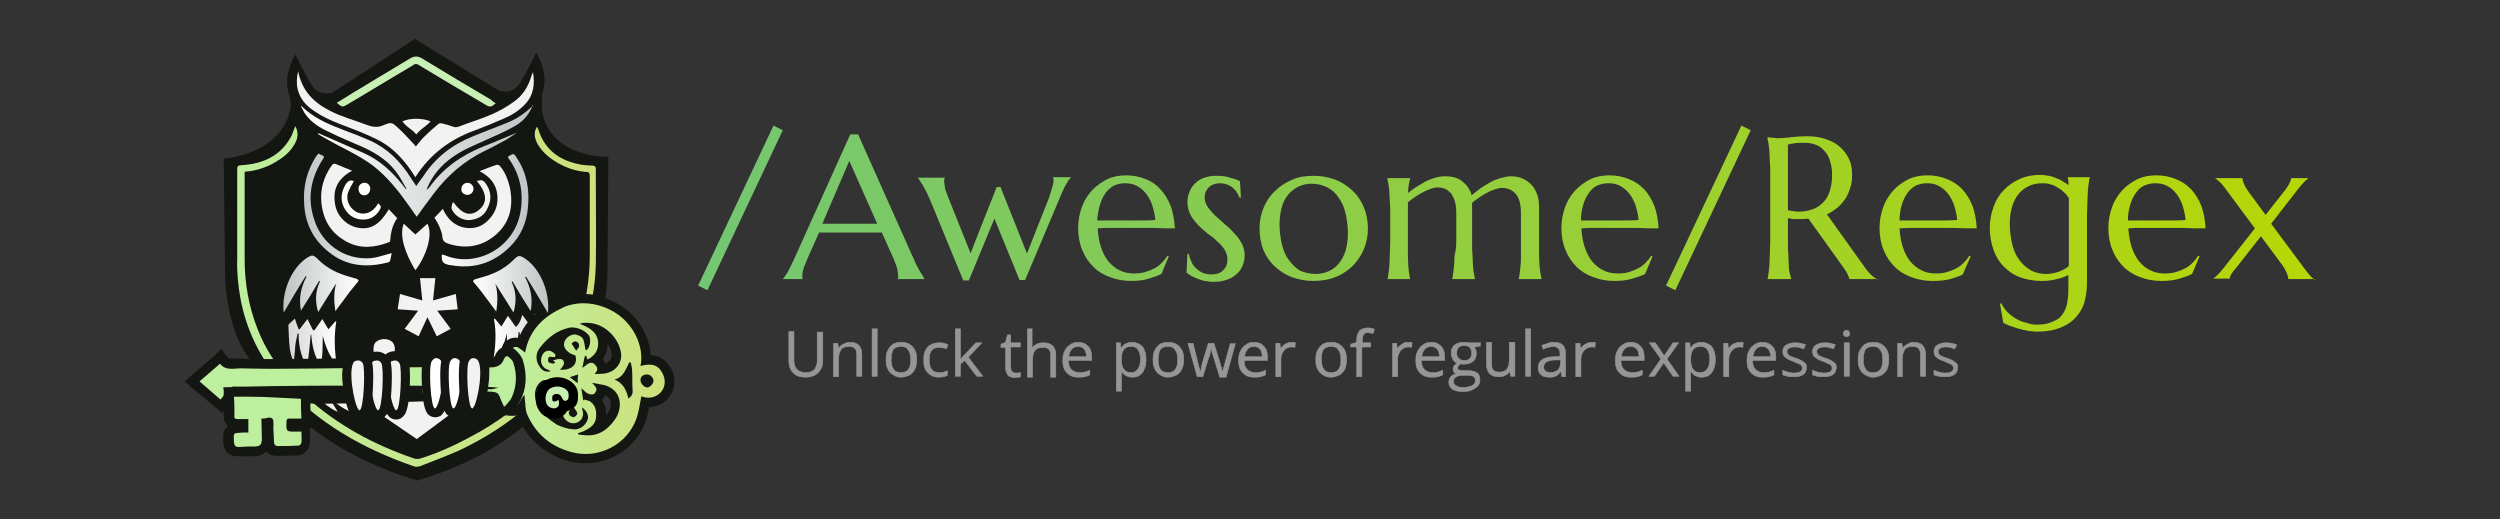 <?xml version="1.0" encoding="utf-8"?>
<!-- Generator: Adobe Illustrator 28.1.0, SVG Export Plug-In . SVG Version: 6.00 Build 0)  -->
<svg version="1.1" id="Awesome_Regex" xmlns="http://www.w3.org/2000/svg" xmlns:xlink="http://www.w3.org/1999/xlink" x="0px"
	 y="0px" viewBox="0 0 537.5 111.6" style="enable-background:new 0 0 537.5 111.6;" xml:space="preserve">
<rect x="0" y="0" width="537.5" height="111.6" fill="#333333" stroke="none"/>
<style type="text/css">
	.st0{fill:url(#svg_59_00000171704666896992046380000001878011448518158721_);}
	.st1{fill:#969696;stroke:#969696;stroke-width:0.12;stroke-miterlimit:10;}
	.st2{fill:#141612;}
	.st3{fill:#F2F2F2;}
	.st4{fill:url(#svg_10_00000042733154404504286840000011357856009159519422_);}
	.st5{fill:url(#svg_11_00000114048400627641605730000012418569537852002705_);}
	.st6{fill:url(#svg_17_00000107578554793321212230000015313303111104712833_);}
	.st7{fill:url(#svg_18_00000142898945235886751980000001250705656087494838_);}
	.st8{fill:#C9F0B4;}
	.st9{fill:url(#svg_20_00000109709125268824004140000007858883155226849701_);}
	.st10{fill:url(#svg_21_00000090257846758117403140000015431157478231083657_);}
	.st11{fill:#FFFFFF;}
	.st12{fill:url(#svg_30_00000028326046779513881870000010811365895564034453_);}
	.st13{fill:#BEEF9E;}
	.st14{fill:url(#SVGID_1_);}
	.st15{fill:url(#SVGID_00000014604692835457880850000005196465121760454847_);}
</style>
<g>
	<g>
		
			<linearGradient id="svg_59_00000106852461528290241450000003961848318979233434_" gradientUnits="userSpaceOnUse" x1="150.139" y1="49.192" x2="497.774" y2="49.192">
			<stop  offset="0" style="stop-color:#73C673"/>
			<stop  offset="1" style="stop-color:#B7D705"/>
		</linearGradient>
		
			<path id="svg_59_00000111901390419421233100000009142081969592255408_" style="fill:url(#svg_59_00000106852461528290241450000003961848318979233434_);" d="
			M150.1,61.4L166.3,27l2,1l-16.2,34.4C152.1,62.4,150.1,61.4,150.1,61.4z M198.8,60h-5.8V60c0-0.1,0-0.2,0.1-0.3c0-0.1,0-0.3,0-0.4
			l0,0c0-0.4-0.1-0.9-0.2-1.5c-0.1-0.5-0.4-1.2-0.7-2l0,0l-2.6-5.8c-0.8,0-1.8,0-3.2,0s-2.7,0-4.3,0l0,0c-1.1,0-2.2,0-3.2,0
			c-1,0-2,0-2.8,0l0,0l-2.5,5.6c-0.2,0.5-0.4,1.1-0.7,1.7c-0.2,0.6-0.4,1.3-0.4,1.9l0,0c0,0.2,0,0.3,0,0.5c0,0.1,0.1,0.2,0.1,0.2
			l0,0V60h-4.3V60c0.3-0.3,0.6-0.8,1-1.4c0.4-0.7,0.8-1.6,1.3-2.6l0,0l12.2-27.1h1.7l11.6,26c0.3,0.6,0.6,1.2,0.8,1.8
			c0.3,0.6,0.6,1.1,0.8,1.5c0.3,0.5,0.5,0.8,0.7,1.1C198.6,59.7,198.7,59.9,198.8,60L198.8,60L198.8,60z M176.8,48.1h2.3
			c0.8,0,1.7,0,2.5,0c0.9,0,1.7,0,2.5,0c0.8,0,1.6,0,2.4,0c0.8,0,1.5,0,2.1,0l0,0l-6-13.5L176.8,48.1z M214.3,40.2h0.8l5.7,14.3
			l4.7-11.9c0.1-0.3,0.2-0.5,0.3-0.9c0.1-0.3,0.2-0.6,0.3-1c0.1-0.3,0.2-0.7,0.3-1c0.1-0.3,0.1-0.6,0.1-0.8l0,0c0-0.2,0-0.3,0-0.5
			c0-0.1-0.1-0.2-0.1-0.2l0,0v-0.1h3.8v0.1c-0.3,0.3-0.6,0.7-0.9,1.3c-0.4,0.6-0.8,1.5-1.3,2.7l0,0l-7.6,18h-1.2L213.8,47l-5.5,13.3
			h-1.2l-7-17c-0.3-0.6-0.5-1.2-0.8-1.8s-0.6-1.1-0.8-1.5c-0.3-0.5-0.5-0.8-0.7-1.1c-0.2-0.3-0.3-0.5-0.4-0.6l0,0v-0.1h5.7v0.1
			c0,0.1,0,0.2-0.1,0.3c0,0.1,0,0.3,0,0.4l0,0c0,0.4,0.1,0.9,0.2,1.5c0.1,0.5,0.4,1.2,0.7,2l0,0l4.8,12
			C208.6,54.5,214.3,40.2,214.3,40.2z M243.1,60.4L243.1,60.4c-1.6,0-3.1-0.3-4.4-0.8c-1.4-0.5-2.6-1.2-3.6-2.2
			c-1-1-1.8-2.1-2.4-3.6c-0.6-1.4-0.9-3-0.9-4.8l0,0c0-1.6,0.3-3.1,0.8-4.5c0.5-1.4,1.3-2.6,2.2-3.6c1-1,2.1-1.8,3.3-2.4
			c1.3-0.6,2.7-0.8,4.1-0.8l0,0c1.5,0,2.8,0.3,4.1,0.8c1.3,0.5,2.3,1.2,3.2,2.2c0.9,1,1.6,2.1,2.2,3.6c0.5,1.4,0.8,3,0.9,4.8l0,0
			c-1.6,0-3.2,0-4.8-0.1c-1.6,0-3.3,0-5,0l0,0c-1.2,0-2.4,0-3.6,0c-1.2,0-2.2,0-3.2,0.1l0,0c0.1,1.5,0.3,2.8,0.7,4
			c0.4,1.2,0.9,2.2,1.6,3.1c0.7,0.8,1.5,1.5,2.4,1.9c0.9,0.5,2,0.7,3.2,0.7l0,0c0.8,0,1.6-0.1,2.3-0.3c0.7-0.2,1.4-0.5,2-0.8
			c0.6-0.3,1.1-0.7,1.6-1.2c0.5-0.5,0.9-1,1.2-1.5l0,0l0.3,0.1l-1.6,3.8c-0.8,0.4-1.7,0.7-2.7,1C245.8,60.3,244.6,60.4,243.1,60.4
			L243.1,60.4z M240.2,47.4L240.2,47.4c1.4,0,2.8,0,4.3,0c1.4,0,2.7,0,3.9-0.1l0,0c-0.1-1.2-0.4-2.3-0.7-3.3c-0.4-1-0.8-1.8-1.4-2.5
			c-0.6-0.7-1.2-1.2-2-1.6c-0.8-0.4-1.6-0.5-2.5-0.5l0,0c-0.8,0-1.6,0.2-2.3,0.5c-0.7,0.4-1.3,0.9-1.8,1.6c-0.5,0.7-0.9,1.5-1.2,2.5
			c-0.3,1-0.5,2.1-0.6,3.4l0,0c0.6,0,1.3,0,2,0C238.7,47.4,239.5,47.4,240.2,47.4z M266.6,39l0.2,3.5l-0.3,0c-0.1-0.3-0.3-0.7-0.5-1
			c-0.2-0.4-0.5-0.7-0.8-1c-0.3-0.3-0.8-0.6-1.3-0.8c-0.5-0.2-1.1-0.3-1.7-0.3l0,0c-0.4,0-0.9,0.1-1.2,0.2s-0.7,0.3-1,0.6
			c-0.3,0.2-0.5,0.6-0.7,0.9c-0.2,0.4-0.3,0.8-0.3,1.3l0,0c0,0.7,0.2,1.4,0.6,2c0.4,0.6,1,1.3,1.6,1.9c0.7,0.6,1.4,1.2,2.1,1.9
			c0.8,0.6,1.5,1.3,2.1,2c0.7,0.7,1.2,1.4,1.6,2.2c0.4,0.8,0.6,1.6,0.6,2.5l0,0c0,0.7-0.1,1.4-0.4,2.1s-0.6,1.3-1.2,1.8
			c-0.5,0.5-1.2,1-2.1,1.3c-0.8,0.3-1.8,0.5-3,0.5l0,0c-0.7,0-1.3-0.1-1.9-0.2c-0.6-0.1-1.1-0.3-1.6-0.5s-0.9-0.4-1.3-0.6
			c-0.4-0.2-0.7-0.5-1-0.7l0,0l0.2-4h0.3c0.1,0.7,0.4,1.3,0.6,1.8c0.3,0.6,0.6,1,1.1,1.4c0.4,0.4,0.9,0.7,1.4,0.9
			c0.5,0.2,1.1,0.3,1.8,0.3l0,0c1.1,0,1.9-0.3,2.5-0.9s0.9-1.3,0.9-2.3l0,0c0-0.8-0.2-1.4-0.6-2.1c-0.4-0.6-0.9-1.2-1.6-1.8
			c-0.6-0.6-1.3-1.2-2.1-1.7c-0.7-0.6-1.4-1.2-2.1-1.9c-0.6-0.7-1.2-1.4-1.6-2.2c-0.4-0.8-0.6-1.7-0.6-2.7l0,0
			c0-0.8,0.2-1.6,0.5-2.3c0.3-0.7,0.7-1.3,1.3-1.8c0.5-0.5,1.2-0.9,1.9-1.1c0.8-0.3,1.6-0.4,2.5-0.4l0,0c1.2,0,2.2,0.1,2.9,0.4
			C265.6,38.5,266.2,38.7,266.6,39L266.6,39L266.6,39z M270.8,49.1L270.8,49.1c0-1.6,0.3-3.1,0.9-4.5c0.6-1.4,1.4-2.6,2.5-3.6
			c1-1,2.3-1.8,3.7-2.4c1.4-0.6,2.9-0.8,4.6-0.8l0,0c1.6,0,3.1,0.3,4.5,0.8c1.4,0.5,2.6,1.3,3.7,2.3c1.1,1,1.9,2.2,2.5,3.6
			c0.6,1.4,0.9,3,0.9,4.7l0,0c0,1.5-0.3,2.9-0.8,4.2c-0.5,1.3-1.3,2.5-2.3,3.6c-1,1-2.2,1.9-3.7,2.5c-1.4,0.6-3.1,0.9-5,0.9l0,0
			c-1.6,0-3.1-0.3-4.5-0.8c-1.4-0.5-2.6-1.3-3.7-2.3c-1.1-1-1.9-2.2-2.5-3.6C271.1,52.4,270.8,50.8,270.8,49.1L270.8,49.1z
			 M282.9,58.9L282.9,58.9c1,0,1.9-0.2,2.8-0.6s1.6-1,2.2-1.7c0.6-0.8,1.1-1.7,1.4-2.7c0.3-1.1,0.5-2.3,0.5-3.7l0,0
			c0-1.5-0.2-3-0.5-4.3c-0.3-1.3-0.8-2.5-1.5-3.4c-0.6-1-1.5-1.7-2.4-2.2c-1-0.5-2.1-0.8-3.4-0.8l0,0c-1,0-1.9,0.2-2.8,0.6
			c-0.8,0.4-1.6,1-2.2,1.7c-0.6,0.7-1.1,1.6-1.4,2.7c-0.3,1.1-0.5,2.3-0.5,3.7l0,0c0,1.5,0.2,3,0.5,4.3c0.3,1.3,0.8,2.5,1.5,3.4
			c0.7,1,1.5,1.7,2.4,2.3C280.5,58.6,281.6,58.9,282.9,58.9L282.9,58.9z M313.1,51.7v-6c0-0.9-0.1-1.7-0.3-2.4
			c-0.2-0.7-0.5-1.2-0.8-1.7c-0.4-0.4-0.8-0.8-1.3-1c-0.5-0.2-1.1-0.3-1.7-0.3l0,0c-0.4,0-0.9,0.1-1.4,0.3c-0.5,0.2-1.1,0.4-1.6,0.7
			c-0.6,0.3-1.1,0.6-1.7,1c-0.6,0.4-1.1,0.8-1.6,1.2l0,0c0,0.5,0,0.9,0,1.5c0,0.5,0,1.1,0,1.7l0,0v5.2c0,1.2,0,2.3,0,3.2
			c0,0.9,0.1,1.7,0.1,2.3c0.1,0.7,0.1,1.2,0.2,1.6c0.1,0.4,0.1,0.8,0.2,1.1l0,0V60h-4.9V60c0.1-0.3,0.2-0.7,0.2-1.1
			c0.1-0.4,0.1-1,0.2-1.6c0-0.7,0.1-1.4,0.1-2.3c0-0.9,0.1-2,0.1-3.2l0,0v-5.2c0-1.2,0-2.3-0.1-3.2c0-0.9-0.1-1.7-0.1-2.3
			c-0.1-0.7-0.1-1.2-0.2-1.6c-0.1-0.4-0.2-0.8-0.2-1.1l0,0v-0.1h4.9v0.1c-0.1,0.3-0.2,0.7-0.3,1.2c-0.1,0.5-0.1,1.1-0.2,1.9l0,0
			c0.6-0.5,1.2-0.9,1.8-1.3c0.7-0.4,1.3-0.8,2-1.2c0.7-0.3,1.4-0.6,2.1-0.8c0.7-0.2,1.4-0.3,2.1-0.3l0,0c0.8,0,1.5,0.1,2.2,0.3
			c0.6,0.2,1.2,0.5,1.6,0.9c0.5,0.4,0.9,0.8,1.2,1.3c0.3,0.5,0.6,1,0.7,1.6l0,0c0.6-0.5,1.2-1,1.9-1.5c0.7-0.5,1.4-0.9,2.1-1.3
			c0.7-0.4,1.5-0.7,2.2-0.9c0.8-0.2,1.5-0.4,2.2-0.4l0,0c1.1,0,2,0.2,2.8,0.6s1.4,0.9,1.9,1.5c0.5,0.6,0.8,1.3,1.1,2.1
			c0.2,0.8,0.3,1.6,0.3,2.4l0,0v7.2c0,1.2,0,2.3,0,3.2s0.1,1.7,0.1,2.3c0.1,0.7,0.1,1.2,0.2,1.6c0.1,0.4,0.2,0.8,0.2,1.1l0,0V60
			h-4.9V60c0.1-0.3,0.2-0.7,0.2-1.1c0.1-0.4,0.1-1,0.2-1.6c0.1-0.7,0.1-1.4,0.1-2.3c0-0.9,0-2,0-3.2l0,0v-6c0-1.9-0.4-3.3-1.1-4.1
			c-0.8-0.9-1.8-1.3-3-1.3l0,0c-0.4,0-0.9,0.1-1.5,0.3c-0.5,0.2-1.1,0.4-1.6,0.7c-0.6,0.3-1.1,0.6-1.7,1c-0.6,0.4-1.1,0.8-1.6,1.2
			l0,0c0,0.2,0,0.3,0,0.5c0,0.2,0,0.3,0,0.5l0,0v7.2c0,1.2,0,2.3,0.1,3.2c0,0.9,0.1,1.7,0.1,2.3c0.1,0.7,0.1,1.2,0.2,1.6
			c0.1,0.4,0.2,0.8,0.2,1.1l0,0V60h-4.9V60c0.1-0.3,0.2-0.7,0.2-1.1c0.1-0.4,0.1-1,0.2-1.6c0.1-0.7,0.1-1.4,0.1-2.3
			C313,54,313.1,52.9,313.1,51.7C313.1,51.7,313.1,51.7,313.1,51.7z M347,60.4L347,60.4c-1.6,0-3.1-0.3-4.4-0.8
			c-1.4-0.5-2.6-1.2-3.6-2.2c-1-1-1.8-2.1-2.4-3.6c-0.6-1.4-0.9-3-0.9-4.8l0,0c0-1.6,0.3-3.1,0.8-4.5c0.5-1.4,1.3-2.6,2.2-3.6
			c1-1,2.1-1.8,3.3-2.4c1.3-0.6,2.7-0.8,4.1-0.8l0,0c1.5,0,2.8,0.3,4.1,0.8c1.3,0.5,2.3,1.2,3.3,2.2c0.9,1,1.6,2.1,2.2,3.6
			c0.5,1.4,0.8,3,0.9,4.8l0,0c-1.6,0-3.2,0-4.8-0.1c-1.6,0-3.3,0-5,0l0,0c-1.2,0-2.4,0-3.6,0c-1.2,0-2.2,0-3.2,0.1l0,0
			c0.1,1.5,0.3,2.8,0.7,4c0.4,1.2,0.9,2.2,1.6,3.1c0.7,0.8,1.5,1.5,2.4,1.9c0.9,0.5,2,0.7,3.2,0.7l0,0c0.8,0,1.6-0.1,2.3-0.3
			c0.7-0.2,1.4-0.5,2-0.8c0.6-0.3,1.1-0.7,1.6-1.2c0.5-0.5,0.9-1,1.2-1.5l0,0l0.3,0.1l-1.6,3.8c-0.8,0.4-1.7,0.7-2.7,1
			C349.7,60.3,348.4,60.4,347,60.4L347,60.4z M344.1,47.4L344.1,47.4c1.4,0,2.9,0,4.3,0s2.7,0,3.9-0.1l0,0c-0.1-1.2-0.4-2.3-0.7-3.3
			c-0.4-1-0.8-1.8-1.4-2.5c-0.6-0.7-1.2-1.2-2-1.6c-0.8-0.4-1.6-0.5-2.5-0.5l0,0c-0.8,0-1.6,0.2-2.3,0.5s-1.3,0.9-1.8,1.6
			c-0.5,0.7-0.9,1.5-1.2,2.5c-0.3,1-0.5,2.1-0.5,3.4l0,0c0.6,0,1.3,0,2,0C342.6,47.4,343.4,47.4,344.1,47.4L344.1,47.4z M358.2,61.4
			L374.4,27l2,1l-16.2,34.4C360.2,62.4,358.2,61.4,358.2,61.4z M384.4,46.9v4.8c0,1.2,0,2.3,0.1,3.2c0,0.9,0.1,1.7,0.1,2.3
			c0,0.7,0.1,1.2,0.2,1.6c0.1,0.4,0.2,0.8,0.3,1.1l0,0V60h-5.1V60c0.1-0.3,0.2-0.7,0.2-1.1c0.1-0.4,0.1-1,0.2-1.6
			c0-0.7,0.1-1.4,0.1-2.3c0-0.9,0.1-2,0.1-3.2l0,0V37.8c0-1.2,0-2.3-0.1-3.2c0-0.9-0.1-1.7-0.1-2.3c-0.1-0.7-0.1-1.2-0.2-1.6
			c-0.1-0.4-0.2-0.8-0.2-1.1l0,0v-0.1l0.9,0.1c0.3,0,0.6,0,0.9,0.1c0.3,0,0.7,0,1,0l0,0c0.6,0,1.3-0.1,2.3-0.2
			c0.9-0.1,2.1-0.2,3.6-0.2l0,0c1.4,0,2.6,0.2,3.8,0.6c1.2,0.4,2.2,0.9,3,1.6c0.8,0.7,1.5,1.6,2,2.6s0.7,2.2,0.7,3.5l0,0
			c0,1-0.1,2-0.4,2.8c-0.3,0.9-0.6,1.7-1.1,2.4c-0.5,0.7-1,1.3-1.7,1.9c-0.7,0.5-1.4,1-2.2,1.4l0,0l7.5,10.5c0.4,0.5,0.7,1,1,1.4
			s0.6,0.7,0.9,1c0.3,0.3,0.6,0.5,0.8,0.7c0.3,0.2,0.6,0.3,0.8,0.4l0,0V60h-6.2c0-0.3-0.2-0.6-0.4-1.1c-0.2-0.4-0.5-0.9-0.8-1.3l0,0
			L388.8,47c-0.3,0-0.7,0.1-1,0.1c-0.3,0-0.7,0-1,0l0,0c-0.4,0-0.8,0-1.2,0C385.2,47,384.8,47,384.4,46.9L384.4,46.9L384.4,46.9z
			 M384.4,31.1v14.1c0.4,0.1,0.8,0.1,1.2,0.2s0.8,0.1,1.2,0.1l0,0c1.1,0,2-0.2,2.9-0.5c0.9-0.3,1.6-0.8,2.3-1.5s1.1-1.5,1.4-2.4
			c0.3-1,0.5-2.1,0.5-3.4l0,0c0-1.1-0.1-2-0.4-2.9c-0.2-0.9-0.6-1.6-1.1-2.2c-0.5-0.6-1.1-1.1-1.8-1.4c-0.7-0.3-1.6-0.5-2.5-0.5l0,0
			c-1,0-1.8,0-2.3,0.1C385.1,30.9,384.7,31,384.4,31.1L384.4,31.1L384.4,31.1z M415.4,60.4L415.4,60.4c-1.6,0-3.1-0.3-4.4-0.8
			c-1.4-0.5-2.6-1.2-3.6-2.2c-1-1-1.8-2.1-2.4-3.6c-0.6-1.4-0.9-3-0.9-4.8l0,0c0-1.6,0.3-3.1,0.8-4.5c0.5-1.4,1.3-2.6,2.2-3.6
			c0.9-1,2.1-1.8,3.3-2.4c1.3-0.6,2.6-0.8,4.1-0.8l0,0c1.5,0,2.8,0.3,4.1,0.8c1.3,0.5,2.3,1.2,3.3,2.2c0.9,1,1.6,2.1,2.2,3.6
			c0.5,1.4,0.8,3,0.9,4.8l0,0c-1.6,0-3.2,0-4.8-0.1c-1.6,0-3.3,0-5,0l0,0c-1.2,0-2.4,0-3.6,0c-1.2,0-2.2,0-3.2,0.1l0,0
			c0.1,1.5,0.3,2.8,0.7,4c0.4,1.2,0.9,2.2,1.6,3.1c0.7,0.8,1.5,1.5,2.4,1.9c0.9,0.5,2,0.7,3.2,0.7l0,0c0.8,0,1.6-0.1,2.3-0.3
			c0.7-0.2,1.4-0.5,2-0.8c0.6-0.3,1.1-0.7,1.6-1.2c0.5-0.5,0.9-1,1.2-1.5l0,0l0.3,0.1L422,59c-0.8,0.4-1.7,0.7-2.7,1
			C418.2,60.3,416.9,60.4,415.4,60.4L415.4,60.4z M412.6,47.4L412.6,47.4c1.4,0,2.8,0,4.3,0s2.7,0,3.9-0.1l0,0
			c-0.1-1.2-0.4-2.3-0.7-3.3c-0.4-1-0.8-1.8-1.4-2.5c-0.6-0.7-1.2-1.2-2-1.6c-0.8-0.4-1.6-0.5-2.5-0.5l0,0c-0.8,0-1.6,0.2-2.3,0.5
			c-0.7,0.4-1.3,0.9-1.8,1.6c-0.5,0.7-0.9,1.5-1.2,2.5c-0.3,1-0.5,2.1-0.5,3.4l0,0c0.6,0,1.3,0,2,0
			C411.1,47.4,411.8,47.4,412.6,47.4L412.6,47.4z M437.8,69.8L437.8,69.8c1.2,0,2.1-0.1,2.9-0.4c0.8-0.3,1.5-0.6,2-1
			c0.5-0.4,0.9-1,1.2-1.6c0.3-0.6,0.5-1.3,0.6-2c0.1-0.7,0.2-1.5,0.2-2.4c0-0.8,0-1.7,0-2.6l0,0v-0.7c-0.7,0.4-1.5,0.7-2.5,0.9
			c-1,0.3-2.1,0.4-3.3,0.4l0,0c-1.7,0-3.2-0.3-4.6-0.8c-1.4-0.5-2.5-1.3-3.5-2.3c-1-1-1.7-2.2-2.2-3.6c-0.5-1.4-0.8-3-0.8-4.7l0,0
			c0-1.6,0.3-3.1,0.8-4.5c0.5-1.4,1.2-2.6,2.2-3.6c0.9-1,2.1-1.8,3.4-2.4c1.3-0.6,2.8-0.9,4.4-0.9l0,0c0.7,0,1.3,0.1,1.9,0.2
			c0.6,0.1,1.1,0.3,1.6,0.5c0.5,0.2,1,0.4,1.4,0.7c0.4,0.3,0.9,0.5,1.3,0.8l0,0l-0.2-1.6v-0.1h4.7v0.1c-0.1,0.3-0.2,0.7-0.2,1.1
			c-0.1,0.4-0.1,1-0.2,1.6c0,0.7-0.1,1.4-0.1,2.3c0,0.9-0.1,2-0.1,3.2l0,0V61c0,1.3-0.2,2.6-0.5,3.8c-0.3,1.2-0.9,2.3-1.8,3.3
			c-0.8,1-1.9,1.7-3.3,2.3c-1.4,0.6-3.1,0.9-5.1,0.9l0,0c-0.7,0-1.4-0.1-2.1-0.2c-0.7-0.1-1.4-0.3-2.1-0.5c-0.7-0.2-1.2-0.4-1.8-0.6
			c-0.5-0.2-0.9-0.4-1.3-0.6l0,0l-0.7-4.1l0.3-0.1c0.3,0.7,0.8,1.4,1.4,2c0.6,0.6,1.2,1,1.9,1.4c0.7,0.4,1.4,0.7,2.2,0.8
			C436.4,69.7,437.1,69.8,437.8,69.8L437.8,69.8z M439.9,58.9L439.9,58.9c1,0,1.9-0.2,2.8-0.5c0.8-0.3,1.5-0.7,2.1-1.2l0,0V46.6
			c0-0.8,0-1.5,0-2.2c0-0.6,0-1.2,0-1.8l0,0c-0.3-0.5-0.7-1-1.2-1.4c-0.4-0.4-0.9-0.7-1.4-1c-0.5-0.3-1-0.5-1.5-0.6
			c-0.5-0.2-1-0.2-1.6-0.2l0,0c-1.1,0-2.1,0.2-2.9,0.6c-0.9,0.4-1.6,1-2.2,1.7c-0.6,0.7-1.1,1.7-1.4,2.7c-0.3,1.1-0.5,2.3-0.5,3.7
			l0,0c0,1.5,0.2,3,0.5,4.3c0.3,1.3,0.8,2.5,1.5,3.4c0.7,1,1.5,1.7,2.5,2.3C437.5,58.6,438.6,58.9,439.9,58.9L439.9,58.9z
			 M464.6,60.4L464.6,60.4c-1.6,0-3.1-0.3-4.4-0.8c-1.4-0.5-2.6-1.2-3.6-2.2c-1-1-1.8-2.1-2.4-3.6c-0.6-1.4-0.9-3-0.9-4.8l0,0
			c0-1.6,0.3-3.1,0.8-4.5c0.5-1.4,1.3-2.6,2.2-3.6c0.9-1,2.1-1.8,3.3-2.4c1.3-0.6,2.6-0.8,4.1-0.8l0,0c1.5,0,2.8,0.3,4.1,0.8
			c1.3,0.5,2.3,1.2,3.3,2.2c0.9,1,1.6,2.1,2.2,3.6c0.5,1.4,0.8,3,0.9,4.8l0,0c-1.6,0-3.2,0-4.8-0.1c-1.6,0-3.3,0-5,0l0,0
			c-1.2,0-2.4,0-3.6,0c-1.2,0-2.2,0-3.2,0.1l0,0c0.1,1.5,0.3,2.8,0.7,4c0.4,1.2,0.9,2.2,1.6,3.1c0.7,0.8,1.5,1.5,2.4,1.9
			c0.9,0.5,2,0.7,3.2,0.7l0,0c0.8,0,1.6-0.1,2.3-0.3c0.7-0.2,1.4-0.5,2-0.8c0.6-0.3,1.1-0.7,1.6-1.2c0.5-0.5,0.9-1,1.2-1.5l0,0
			l0.3,0.1l-1.6,3.8c-0.8,0.4-1.7,0.7-2.7,1C467.3,60.3,466.1,60.4,464.6,60.4L464.6,60.4z M461.7,47.4L461.7,47.4
			c1.4,0,2.8,0,4.3,0c1.4,0,2.7,0,3.9-0.1l0,0c-0.1-1.2-0.4-2.3-0.7-3.3c-0.4-1-0.8-1.8-1.4-2.5c-0.6-0.7-1.2-1.2-2-1.6
			c-0.8-0.4-1.6-0.5-2.5-0.5l0,0c-0.8,0-1.6,0.2-2.3,0.5s-1.3,0.9-1.8,1.6c-0.5,0.7-0.9,1.5-1.2,2.5c-0.3,1-0.5,2.1-0.5,3.4l0,0
			c0.6,0,1.3,0,2,0S461,47.4,461.7,47.4L461.7,47.4z M490.7,57l-4.6-6.2l-5.1,6.5c-0.2,0.2-0.4,0.5-0.6,0.7
			c-0.2,0.3-0.4,0.5-0.5,0.7c-0.2,0.2-0.3,0.5-0.4,0.7c-0.1,0.2-0.1,0.4-0.1,0.5l0,0h-3.6V60c0.2-0.2,0.5-0.5,1-0.9
			c0.4-0.4,0.8-0.9,1.3-1.5l0,0l6.7-8.5l-6.6-8.9c-0.4-0.5-0.7-0.9-1.1-1.2c-0.4-0.3-0.6-0.6-0.8-0.6l0,0v-0.1h5.8
			c0,0.2,0.1,0.6,0.3,1.1c0.2,0.5,0.5,1.1,1.1,1.9l0,0l3.6,4.9l4.1-5.2c0.2-0.2,0.3-0.5,0.5-0.7c0.2-0.3,0.3-0.5,0.5-0.8
			c0.1-0.3,0.2-0.5,0.3-0.7c0.1-0.2,0.1-0.4,0.1-0.5l0,0h3.6v0.1c-0.2,0.2-0.5,0.4-0.8,0.7c-0.3,0.3-0.7,0.8-1.2,1.4l0,0l-5.9,7.6
			l7.2,9.7c0.5,0.6,0.9,1.2,1.3,1.6c0.4,0.4,0.7,0.7,0.9,0.8l0,0V60H492c0-0.2-0.1-0.6-0.3-1.2C491.5,58.3,491.2,57.7,490.7,57
			L490.7,57L490.7,57z"/>
	</g>
	<g>
		<path class="st1" d="M176.9,71.3v6.2c0,0.7-0.1,1.3-0.4,1.8c-0.3,0.5-0.7,1-1.2,1.3c-0.6,0.3-1.2,0.5-2.1,0.5
			c-1.2,0-2.1-0.3-2.7-1c-0.6-0.6-0.9-1.5-0.9-2.6v-6.2h1.1v6.2c0,0.8,0.2,1.4,0.6,1.9c0.4,0.4,1.1,0.7,1.9,0.7
			c0.6,0,1.1-0.1,1.4-0.3c0.4-0.2,0.7-0.5,0.8-0.9c0.2-0.4,0.3-0.8,0.3-1.3v-6.2H176.9z"/>
		<path class="st1" d="M182.7,73.6c0.9,0,1.5,0.2,1.9,0.6c0.4,0.4,0.7,1.1,0.7,2v4.7h-1.1v-4.6c0-0.6-0.1-1.1-0.4-1.4
			c-0.3-0.3-0.7-0.4-1.3-0.4c-0.8,0-1.4,0.2-1.7,0.7c-0.3,0.5-0.5,1.1-0.5,2v3.8h-1.1v-7.2h0.9l0.2,1h0.1c0.2-0.3,0.3-0.5,0.6-0.6
			c0.2-0.2,0.5-0.3,0.8-0.4C182.1,73.6,182.4,73.6,182.7,73.6z"/>
		<path class="st1" d="M188.6,80.9h-1.1V70.7h1.1V80.9z"/>
		<path class="st1" d="M197.1,77.3c0,0.6-0.1,1.1-0.2,1.6c-0.2,0.5-0.4,0.9-0.7,1.2c-0.3,0.3-0.6,0.6-1.1,0.7
			c-0.4,0.2-0.9,0.3-1.4,0.3c-0.5,0-0.9-0.1-1.3-0.3c-0.4-0.2-0.7-0.4-1-0.7c-0.3-0.3-0.5-0.7-0.7-1.2c-0.2-0.5-0.2-1-0.2-1.6
			c0-0.8,0.1-1.5,0.4-2c0.3-0.6,0.7-1,1.1-1.3c0.5-0.3,1.1-0.4,1.8-0.4c0.7,0,1.2,0.1,1.7,0.4c0.5,0.3,0.9,0.7,1.2,1.3
			C197,75.8,197.1,76.5,197.1,77.3z M191.6,77.3c0,0.6,0.1,1.1,0.2,1.5c0.2,0.4,0.4,0.8,0.7,1c0.3,0.2,0.7,0.3,1.2,0.3
			c0.5,0,0.9-0.1,1.2-0.3s0.6-0.6,0.7-1c0.2-0.4,0.2-0.9,0.2-1.5c0-0.6-0.1-1.1-0.2-1.5c-0.2-0.4-0.4-0.7-0.7-1
			c-0.3-0.2-0.7-0.3-1.2-0.3c-0.8,0-1.3,0.2-1.7,0.7C191.8,75.7,191.6,76.4,191.6,77.3z"/>
		<path class="st1" d="M201.9,81.1c-0.6,0-1.2-0.1-1.7-0.4c-0.5-0.3-0.9-0.7-1.2-1.2c-0.3-0.5-0.4-1.2-0.4-2.1
			c0-0.9,0.1-1.6,0.4-2.1c0.3-0.6,0.7-1,1.2-1.2c0.5-0.3,1.1-0.4,1.8-0.4c0.4,0,0.7,0,1,0.1c0.3,0.1,0.6,0.2,0.8,0.3l-0.3,0.9
			c-0.2-0.1-0.5-0.2-0.8-0.2c-0.3-0.1-0.6-0.1-0.8-0.1c-0.5,0-0.9,0.1-1.2,0.3c-0.3,0.2-0.6,0.5-0.7,0.9c-0.2,0.4-0.2,0.9-0.2,1.5
			c0,0.6,0.1,1.1,0.2,1.5c0.2,0.4,0.4,0.7,0.7,0.9s0.7,0.3,1.2,0.3c0.4,0,0.7,0,1-0.1c0.3-0.1,0.6-0.2,0.8-0.3v1
			c-0.2,0.1-0.5,0.2-0.8,0.3C202.7,81,202.3,81.1,201.9,81.1z"/>
		<path class="st1" d="M206.5,70.7V76c0,0.2,0,0.4,0,0.6c0,0.3,0,0.5,0,0.7h0c0.1-0.1,0.2-0.3,0.4-0.5c0.2-0.2,0.3-0.4,0.5-0.5
			l2.4-2.6h1.3l-2.9,3.1l3.1,4.1H210l-2.6-3.4l-0.9,0.8v2.6h-1.1V70.7H206.5z"/>
		<path class="st1" d="M218.3,80.2c0.2,0,0.4,0,0.6,0c0.2,0,0.3-0.1,0.5-0.1v0.9c-0.1,0.1-0.3,0.1-0.5,0.1c-0.2,0-0.4,0.1-0.7,0.1
			c-0.4,0-0.7-0.1-1-0.2c-0.3-0.1-0.6-0.4-0.7-0.7c-0.2-0.3-0.3-0.8-0.3-1.3v-4.3h-1V74l1-0.4l0.4-1.6h0.7v1.7h2.1v0.9h-2.1v4.3
			c0,0.5,0.1,0.8,0.3,1C217.7,80,218,80.2,218.3,80.2z"/>
		<path class="st1" d="M221.9,70.7v3.1c0,0.2,0,0.4,0,0.5c0,0.2,0,0.3,0,0.5h0.1c0.1-0.3,0.3-0.5,0.6-0.6c0.2-0.2,0.5-0.3,0.8-0.4
			s0.6-0.1,0.9-0.1c0.6,0,1.1,0.1,1.5,0.3c0.4,0.2,0.7,0.5,0.9,0.9c0.2,0.4,0.3,0.9,0.3,1.5v4.7h-1.1v-4.6c0-0.6-0.1-1.1-0.4-1.4
			c-0.3-0.3-0.7-0.4-1.3-0.4c-0.5,0-1,0.1-1.3,0.3c-0.3,0.2-0.5,0.5-0.7,0.9c-0.1,0.4-0.2,0.9-0.2,1.4v3.8h-1.1V70.7H221.9z"/>
		<path class="st1" d="M231.8,73.6c0.6,0,1.1,0.1,1.6,0.4c0.4,0.3,0.8,0.7,1,1.1c0.2,0.5,0.3,1.1,0.3,1.7v0.7h-5
			c0,0.8,0.2,1.5,0.6,1.9c0.4,0.4,1,0.7,1.7,0.7c0.5,0,0.9,0,1.2-0.1c0.4-0.1,0.7-0.2,1.1-0.4v1c-0.4,0.2-0.7,0.3-1.1,0.4
			c-0.4,0.1-0.8,0.1-1.3,0.1c-0.7,0-1.3-0.1-1.8-0.4s-0.9-0.7-1.2-1.2c-0.3-0.5-0.4-1.2-0.4-2c0-0.8,0.1-1.5,0.4-2
			c0.3-0.6,0.6-1,1.1-1.3C230.6,73.7,231.1,73.6,231.8,73.6z M231.8,74.5c-0.6,0-1.1,0.2-1.4,0.6c-0.3,0.4-0.6,0.9-0.6,1.6h3.8
			c0-0.4-0.1-0.8-0.2-1.1c-0.1-0.3-0.3-0.6-0.6-0.8C232.5,74.6,232.2,74.5,231.8,74.5z"/>
		<path class="st1" d="M243.4,73.6c0.9,0,1.6,0.3,2.2,0.9c0.5,0.6,0.8,1.6,0.8,2.8c0,0.8-0.1,1.5-0.4,2.1c-0.2,0.6-0.6,1-1,1.3
			c-0.4,0.3-1,0.4-1.6,0.4c-0.4,0-0.7-0.1-1-0.2c-0.3-0.1-0.5-0.2-0.7-0.4c-0.2-0.2-0.4-0.4-0.5-0.6h-0.1c0,0.2,0,0.4,0,0.6
			c0,0.2,0,0.5,0,0.6v3H240V73.7h0.9l0.1,1.1h0.1c0.1-0.2,0.3-0.4,0.5-0.6c0.2-0.2,0.4-0.3,0.7-0.4C242.7,73.6,243,73.6,243.4,73.6z
			 M243.2,74.5c-0.5,0-0.9,0.1-1.2,0.3c-0.3,0.2-0.5,0.5-0.7,0.9c-0.1,0.4-0.2,0.9-0.2,1.4v0.2c0,0.6,0.1,1.1,0.2,1.5
			c0.1,0.4,0.4,0.7,0.7,1c0.3,0.2,0.7,0.3,1.2,0.3c0.4,0,0.8-0.1,1.1-0.4c0.3-0.2,0.5-0.6,0.7-1c0.1-0.4,0.2-0.9,0.2-1.5
			c0-0.9-0.2-1.5-0.5-2C244.4,74.7,243.9,74.5,243.2,74.5z"/>
		<path class="st1" d="M254.5,77.3c0,0.6-0.1,1.1-0.2,1.6c-0.2,0.5-0.4,0.9-0.7,1.2c-0.3,0.3-0.6,0.6-1.1,0.7
			c-0.4,0.2-0.9,0.3-1.4,0.3c-0.5,0-0.9-0.1-1.3-0.3c-0.4-0.2-0.7-0.4-1-0.7s-0.5-0.7-0.7-1.2s-0.2-1-0.2-1.6c0-0.8,0.1-1.5,0.4-2
			c0.3-0.6,0.7-1,1.1-1.3c0.5-0.3,1.1-0.4,1.8-0.4c0.7,0,1.2,0.1,1.7,0.4c0.5,0.3,0.9,0.7,1.2,1.3C254.4,75.8,254.5,76.5,254.5,77.3
			z M249,77.3c0,0.6,0.1,1.1,0.2,1.5s0.4,0.8,0.7,1c0.3,0.2,0.7,0.3,1.2,0.3c0.5,0,0.9-0.1,1.2-0.3c0.3-0.2,0.6-0.6,0.7-1
			c0.2-0.4,0.2-0.9,0.2-1.5c0-0.6-0.1-1.1-0.2-1.5c-0.2-0.4-0.4-0.7-0.7-1c-0.3-0.2-0.7-0.3-1.2-0.3c-0.8,0-1.3,0.2-1.7,0.7
			C249.2,75.7,249,76.4,249,77.3z"/>
		<path class="st1" d="M262.2,80.9l-1.3-4.2c-0.1-0.2-0.1-0.4-0.2-0.5c-0.1-0.2-0.1-0.3-0.1-0.5c0-0.2-0.1-0.3-0.1-0.4
			s-0.1-0.3-0.1-0.4h0c0,0.1,0,0.2-0.1,0.4c0,0.1-0.1,0.3-0.1,0.5c0,0.2-0.1,0.3-0.1,0.5c0,0.2-0.1,0.4-0.2,0.5l-1.3,4.2h-1.2
			l-2-7.2h1.1l1,4c0.1,0.3,0.1,0.5,0.2,0.8c0.1,0.3,0.1,0.5,0.2,0.7c0,0.2,0.1,0.4,0.1,0.6h0.1c0-0.1,0.1-0.2,0.1-0.4
			c0-0.2,0.1-0.3,0.1-0.5c0-0.2,0.1-0.3,0.1-0.5c0-0.2,0.1-0.3,0.1-0.5l1.3-4.2h1.2l1.3,4.2c0.1,0.2,0.1,0.4,0.2,0.7
			c0.1,0.2,0.1,0.4,0.2,0.7c0.1,0.2,0.1,0.4,0.1,0.6h0.1c0-0.1,0.1-0.3,0.1-0.6c0-0.2,0.1-0.5,0.2-0.7c0.1-0.3,0.1-0.5,0.2-0.8
			l1.1-4h1.1l-2,7.2H262.2z"/>
		<path class="st1" d="M269.6,73.6c0.6,0,1.1,0.1,1.6,0.4c0.4,0.3,0.8,0.7,1,1.1c0.2,0.5,0.3,1.1,0.3,1.7v0.7h-5
			c0,0.8,0.2,1.5,0.6,1.9c0.4,0.4,1,0.7,1.7,0.7c0.5,0,0.9,0,1.2-0.1c0.4-0.1,0.7-0.2,1.1-0.4v1c-0.4,0.2-0.7,0.3-1.1,0.4
			c-0.4,0.1-0.8,0.1-1.3,0.1c-0.7,0-1.3-0.1-1.8-0.4s-0.9-0.7-1.2-1.2s-0.4-1.2-0.4-2c0-0.8,0.1-1.5,0.4-2c0.3-0.6,0.6-1,1.1-1.3
			C268.4,73.7,268.9,73.6,269.6,73.6z M269.6,74.5c-0.6,0-1.1,0.2-1.4,0.6c-0.3,0.4-0.6,0.9-0.6,1.6h3.8c0-0.4-0.1-0.8-0.2-1.1
			c-0.1-0.3-0.3-0.6-0.6-0.8C270.3,74.6,270,74.5,269.6,74.5z"/>
		<path class="st1" d="M277.6,73.6c0.1,0,0.3,0,0.5,0c0.2,0,0.3,0,0.4,0.1l-0.1,1c-0.1,0-0.3-0.1-0.4-0.1c-0.1,0-0.3,0-0.4,0
			c-0.3,0-0.6,0.1-0.8,0.2c-0.3,0.1-0.5,0.3-0.7,0.5c-0.2,0.2-0.3,0.5-0.5,0.8c-0.1,0.3-0.2,0.6-0.2,1v3.9h-1.1v-7.2h0.9l0.1,1.3h0
			c0.1-0.3,0.3-0.5,0.5-0.7c0.2-0.2,0.5-0.4,0.7-0.5C277,73.6,277.3,73.6,277.6,73.6z"/>
		<path class="st1" d="M289.5,77.3c0,0.6-0.1,1.1-0.2,1.6s-0.4,0.9-0.7,1.2c-0.3,0.3-0.6,0.6-1.1,0.7c-0.4,0.2-0.9,0.3-1.4,0.3
			c-0.5,0-0.9-0.1-1.3-0.3c-0.4-0.2-0.7-0.4-1-0.7s-0.5-0.7-0.7-1.2s-0.2-1-0.2-1.6c0-0.8,0.1-1.5,0.4-2c0.3-0.6,0.7-1,1.1-1.3
			c0.5-0.3,1.1-0.4,1.8-0.4c0.7,0,1.2,0.1,1.7,0.4c0.5,0.3,0.9,0.7,1.2,1.3C289.4,75.8,289.5,76.5,289.5,77.3z M284.1,77.3
			c0,0.6,0.1,1.1,0.2,1.5c0.2,0.4,0.4,0.8,0.7,1s0.7,0.3,1.2,0.3c0.5,0,0.9-0.1,1.2-0.3c0.3-0.2,0.6-0.6,0.7-1
			c0.2-0.4,0.2-0.9,0.2-1.5c0-0.6-0.1-1.1-0.2-1.5c-0.2-0.4-0.4-0.7-0.7-1c-0.3-0.2-0.7-0.3-1.2-0.3c-0.8,0-1.3,0.2-1.7,0.7
			C284.2,75.7,284.1,76.4,284.1,77.3z"/>
		<path class="st1" d="M294.6,74.6h-1.8v6.4h-1.1v-6.4h-1.3V74l1.3-0.4v-0.5c0-0.6,0.1-1.1,0.3-1.5c0.2-0.4,0.4-0.7,0.8-0.8
			c0.3-0.2,0.8-0.3,1.3-0.3c0.3,0,0.5,0,0.8,0.1c0.2,0,0.4,0.1,0.6,0.2l-0.3,0.9c-0.1,0-0.3-0.1-0.5-0.1c-0.2,0-0.4-0.1-0.6-0.1
			c-0.4,0-0.7,0.1-0.9,0.4c-0.2,0.3-0.3,0.7-0.3,1.3v0.5h1.8V74.6z"/>
		<path class="st1" d="M302.7,73.6c0.1,0,0.3,0,0.5,0c0.2,0,0.3,0,0.4,0.1l-0.1,1c-0.1,0-0.3-0.1-0.4-0.1c-0.1,0-0.3,0-0.4,0
			c-0.3,0-0.6,0.1-0.8,0.2c-0.3,0.1-0.5,0.3-0.7,0.5c-0.2,0.2-0.3,0.5-0.5,0.8c-0.1,0.3-0.2,0.6-0.2,1v3.9h-1.1v-7.2h0.9l0.1,1.3h0
			c0.1-0.3,0.3-0.5,0.5-0.7c0.2-0.2,0.5-0.4,0.7-0.5C302,73.6,302.3,73.6,302.7,73.6z"/>
		<path class="st1" d="M307.7,73.6c0.6,0,1.1,0.1,1.6,0.4c0.4,0.3,0.8,0.7,1,1.1c0.2,0.5,0.3,1.1,0.3,1.7v0.7h-5
			c0,0.8,0.2,1.5,0.6,1.9c0.4,0.4,1,0.7,1.7,0.7c0.5,0,0.9,0,1.2-0.1c0.4-0.1,0.7-0.2,1.1-0.4v1c-0.4,0.2-0.7,0.3-1.1,0.4
			c-0.4,0.1-0.8,0.1-1.3,0.1c-0.7,0-1.3-0.1-1.8-0.4c-0.5-0.3-0.9-0.7-1.2-1.2c-0.3-0.5-0.4-1.2-0.4-2c0-0.8,0.1-1.5,0.4-2
			c0.3-0.6,0.6-1,1.1-1.3C306.5,73.7,307,73.6,307.7,73.6z M307.7,74.5c-0.6,0-1.1,0.2-1.4,0.6c-0.3,0.4-0.6,0.9-0.6,1.6h3.8
			c0-0.4-0.1-0.8-0.2-1.1c-0.1-0.3-0.3-0.6-0.6-0.8C308.4,74.6,308.1,74.5,307.7,74.5z"/>
		<path class="st1" d="M314.5,84.2c-0.9,0-1.7-0.2-2.2-0.5c-0.5-0.4-0.8-0.8-0.8-1.5c0-0.5,0.1-0.8,0.4-1.2c0.3-0.3,0.7-0.5,1.2-0.6
			c-0.2-0.1-0.4-0.2-0.5-0.4s-0.2-0.4-0.2-0.6c0-0.3,0.1-0.5,0.2-0.7c0.1-0.2,0.4-0.4,0.7-0.6c-0.4-0.2-0.7-0.4-0.9-0.8
			c-0.2-0.4-0.4-0.8-0.4-1.3c0-0.5,0.1-1,0.3-1.3c0.2-0.4,0.5-0.6,0.9-0.8c0.4-0.2,0.9-0.3,1.5-0.3c0.1,0,0.3,0,0.4,0
			c0.1,0,0.3,0,0.4,0c0.1,0,0.2,0,0.3,0.1h2.5v0.7l-1.3,0.2c0.1,0.2,0.2,0.4,0.3,0.6c0.1,0.2,0.1,0.5,0.1,0.8c0,0.7-0.2,1.3-0.7,1.7
			c-0.5,0.4-1.2,0.6-2,0.6c-0.2,0-0.4,0-0.6-0.1c-0.2,0.1-0.4,0.3-0.5,0.4c-0.1,0.1-0.2,0.3-0.2,0.5c0,0.1,0,0.3,0.1,0.3
			c0.1,0.1,0.2,0.1,0.4,0.2c0.2,0,0.4,0.1,0.6,0.1h1.3c0.8,0,1.4,0.2,1.8,0.5c0.4,0.3,0.6,0.8,0.6,1.4c0,0.8-0.3,1.4-1,1.8
			C316.6,83.9,315.7,84.2,314.5,84.2z M314.5,83.3c0.6,0,1.1-0.1,1.5-0.2c0.4-0.1,0.7-0.3,0.9-0.5c0.2-0.2,0.3-0.5,0.3-0.8
			c0-0.3-0.1-0.5-0.2-0.7s-0.3-0.2-0.6-0.3s-0.6-0.1-0.9-0.1h-1.3c-0.3,0-0.6,0.1-0.9,0.2s-0.4,0.3-0.6,0.4
			c-0.1,0.2-0.2,0.4-0.2,0.7c0,0.4,0.2,0.7,0.5,0.9C313.4,83.2,313.9,83.3,314.5,83.3z M314.8,77.5c0.5,0,0.9-0.1,1.2-0.4
			s0.4-0.6,0.4-1.2c0-0.5-0.1-0.9-0.4-1.2c-0.3-0.3-0.7-0.4-1.2-0.4c-0.5,0-0.9,0.1-1.2,0.4s-0.4,0.7-0.4,1.2c0,0.5,0.1,0.9,0.4,1.1
			C313.9,77.4,314.3,77.5,314.8,77.5z"/>
		<path class="st1" d="M325.7,73.7v7.2h-0.9l-0.2-1h-0.1c-0.1,0.3-0.3,0.5-0.6,0.6c-0.2,0.2-0.5,0.3-0.8,0.4
			c-0.3,0.1-0.6,0.1-0.9,0.1c-0.6,0-1-0.1-1.4-0.3s-0.7-0.5-0.9-0.9c-0.2-0.4-0.3-0.9-0.3-1.5v-4.7h1.1v4.7c0,0.6,0.1,1.1,0.4,1.3
			c0.3,0.3,0.7,0.4,1.2,0.4c0.5,0,1-0.1,1.3-0.3c0.3-0.2,0.5-0.5,0.7-0.9c0.1-0.4,0.2-0.9,0.2-1.4v-3.8H325.7z"/>
		<path class="st1" d="M329.1,80.9H328V70.7h1.1V80.9z"/>
		<path class="st1" d="M334.1,73.6c0.9,0,1.5,0.2,1.9,0.6c0.4,0.4,0.6,1,0.6,1.9v4.9h-0.8l-0.2-1.1h-0.1c-0.2,0.3-0.4,0.5-0.6,0.7
			c-0.2,0.2-0.5,0.3-0.8,0.4c-0.3,0.1-0.6,0.1-1.1,0.1c-0.4,0-0.8-0.1-1.2-0.2c-0.3-0.2-0.6-0.4-0.8-0.7c-0.2-0.3-0.3-0.7-0.3-1.2
			c0-0.7,0.3-1.3,0.9-1.7c0.6-0.4,1.4-0.6,2.6-0.6l1.2-0.1v-0.4c0-0.6-0.1-1.1-0.4-1.3c-0.3-0.3-0.6-0.4-1.1-0.4
			c-0.4,0-0.7,0.1-1.1,0.2c-0.3,0.1-0.7,0.2-1,0.4l-0.3-0.8c0.3-0.2,0.7-0.3,1.1-0.4C333.2,73.6,333.6,73.6,334.1,73.6z M335.5,77.4
			l-1.1,0c-0.9,0-1.5,0.2-1.9,0.4c-0.4,0.3-0.6,0.6-0.6,1.1c0,0.4,0.1,0.7,0.4,0.9c0.3,0.2,0.6,0.3,1,0.3c0.6,0,1.2-0.2,1.6-0.5
			c0.4-0.4,0.6-0.9,0.6-1.6V77.4z"/>
		<path class="st1" d="M342.1,73.6c0.1,0,0.3,0,0.5,0c0.2,0,0.3,0,0.4,0.1l-0.1,1c-0.1,0-0.3-0.1-0.4-0.1c-0.1,0-0.3,0-0.4,0
			c-0.3,0-0.6,0.1-0.8,0.2s-0.5,0.3-0.7,0.5c-0.2,0.2-0.3,0.5-0.5,0.8c-0.1,0.3-0.2,0.6-0.2,1v3.9h-1.1v-7.2h0.9l0.1,1.3h0
			c0.1-0.3,0.3-0.5,0.5-0.7c0.2-0.2,0.5-0.4,0.7-0.5S341.8,73.6,342.1,73.6z"/>
		<path class="st1" d="M350.6,73.6c0.6,0,1.1,0.1,1.6,0.4c0.4,0.3,0.8,0.7,1,1.1c0.2,0.5,0.3,1.1,0.3,1.7v0.7h-5
			c0,0.8,0.2,1.5,0.6,1.9c0.4,0.4,1,0.7,1.7,0.7c0.5,0,0.9,0,1.2-0.1c0.4-0.1,0.7-0.2,1.1-0.4v1c-0.4,0.2-0.7,0.3-1.1,0.4
			c-0.4,0.1-0.8,0.1-1.3,0.1c-0.7,0-1.3-0.1-1.8-0.4c-0.5-0.3-0.9-0.7-1.2-1.2c-0.3-0.5-0.4-1.2-0.4-2c0-0.8,0.1-1.5,0.4-2
			c0.3-0.6,0.6-1,1.1-1.3C349.4,73.7,350,73.6,350.6,73.6z M350.6,74.5c-0.6,0-1.1,0.2-1.4,0.6c-0.3,0.4-0.6,0.9-0.6,1.6h3.8
			c0-0.4-0.1-0.8-0.2-1.1c-0.1-0.3-0.3-0.6-0.6-0.8C351.3,74.6,351,74.5,350.6,74.5z"/>
		<path class="st1" d="M357.1,77.2l-2.5-3.5h1.3l1.9,2.8l1.9-2.8h1.2l-2.5,3.5l2.6,3.7h-1.3l-2-2.9l-2,2.9h-1.2L357.1,77.2z"/>
		<path class="st1" d="M365.8,73.6c0.9,0,1.6,0.3,2.2,0.9c0.5,0.6,0.8,1.6,0.8,2.8c0,0.8-0.1,1.5-0.4,2.1c-0.2,0.6-0.6,1-1,1.3
			c-0.4,0.3-1,0.4-1.6,0.4c-0.4,0-0.7-0.1-1-0.2c-0.3-0.1-0.5-0.2-0.7-0.4c-0.2-0.2-0.4-0.4-0.5-0.6h-0.1c0,0.2,0,0.4,0,0.6
			c0,0.2,0,0.5,0,0.6v3h-1.1V73.7h0.9l0.1,1.1h0.1c0.1-0.2,0.3-0.4,0.5-0.6s0.4-0.3,0.7-0.4C365.1,73.6,365.4,73.6,365.8,73.6z
			 M365.6,74.5c-0.5,0-0.9,0.1-1.2,0.3c-0.3,0.2-0.5,0.5-0.7,0.9c-0.1,0.4-0.2,0.9-0.2,1.4v0.2c0,0.6,0.1,1.1,0.2,1.5
			c0.1,0.4,0.4,0.7,0.7,1c0.3,0.2,0.7,0.3,1.2,0.3c0.4,0,0.8-0.1,1.1-0.4c0.3-0.2,0.5-0.6,0.7-1c0.1-0.4,0.2-0.9,0.2-1.5
			c0-0.9-0.2-1.5-0.5-2C366.8,74.7,366.3,74.5,365.6,74.5z"/>
		<path class="st1" d="M373.9,73.6c0.1,0,0.3,0,0.5,0c0.2,0,0.3,0,0.4,0.1l-0.1,1c-0.1,0-0.3-0.1-0.4-0.1c-0.1,0-0.3,0-0.4,0
			c-0.3,0-0.6,0.1-0.8,0.2s-0.5,0.3-0.7,0.5c-0.2,0.2-0.3,0.5-0.5,0.8c-0.1,0.3-0.2,0.6-0.2,1v3.9h-1.1v-7.2h0.9l0.1,1.3h0
			c0.1-0.3,0.3-0.5,0.5-0.7c0.2-0.2,0.5-0.4,0.7-0.5S373.6,73.6,373.9,73.6z"/>
		<path class="st1" d="M378.9,73.6c0.6,0,1.1,0.1,1.6,0.4c0.4,0.3,0.8,0.7,1,1.1c0.2,0.5,0.3,1.1,0.3,1.7v0.7h-5
			c0,0.8,0.2,1.5,0.6,1.9c0.4,0.4,1,0.7,1.7,0.7c0.5,0,0.9,0,1.2-0.1c0.4-0.1,0.7-0.2,1.1-0.4v1c-0.4,0.2-0.7,0.3-1.1,0.4
			c-0.4,0.1-0.8,0.1-1.3,0.1c-0.7,0-1.3-0.1-1.8-0.4c-0.5-0.3-0.9-0.7-1.2-1.2c-0.3-0.5-0.4-1.2-0.4-2c0-0.8,0.1-1.5,0.4-2
			c0.3-0.6,0.6-1,1.1-1.3C377.7,73.7,378.3,73.6,378.9,73.6z M378.9,74.5c-0.6,0-1.1,0.2-1.4,0.6c-0.3,0.4-0.6,0.9-0.6,1.6h3.8
			c0-0.4-0.1-0.8-0.2-1.1c-0.1-0.3-0.3-0.6-0.6-0.8C379.6,74.6,379.3,74.5,378.9,74.5z"/>
		<path class="st1" d="M388.4,78.9c0,0.5-0.1,0.8-0.3,1.2c-0.2,0.3-0.6,0.6-1,0.7c-0.4,0.2-0.9,0.2-1.5,0.2c-0.5,0-0.9,0-1.3-0.1
			c-0.4-0.1-0.7-0.2-1-0.3v-1c0.3,0.1,0.6,0.3,1.1,0.4c0.4,0.1,0.8,0.2,1.3,0.2c0.6,0,1.1-0.1,1.4-0.3c0.3-0.2,0.4-0.5,0.4-0.8
			c0-0.2-0.1-0.4-0.2-0.5c-0.1-0.2-0.3-0.3-0.6-0.4c-0.3-0.1-0.6-0.3-1.1-0.5c-0.5-0.2-0.9-0.3-1.2-0.5s-0.6-0.4-0.8-0.6
			c-0.2-0.3-0.3-0.6-0.3-1c0-0.6,0.2-1.1,0.7-1.4c0.5-0.3,1.1-0.5,1.9-0.5c0.4,0,0.8,0,1.2,0.1c0.4,0.1,0.7,0.2,1.1,0.3l-0.4,0.9
			c-0.3-0.1-0.6-0.2-1-0.3c-0.3-0.1-0.7-0.1-1-0.1c-0.5,0-0.9,0.1-1.2,0.3c-0.3,0.2-0.4,0.4-0.4,0.7c0,0.2,0.1,0.4,0.2,0.6
			c0.1,0.1,0.3,0.3,0.6,0.4c0.3,0.1,0.6,0.3,1.1,0.4c0.5,0.2,0.8,0.3,1.2,0.5c0.3,0.2,0.6,0.4,0.8,0.6
			C388.3,78.2,388.4,78.5,388.4,78.9z"/>
		<path class="st1" d="M394.8,78.9c0,0.5-0.1,0.8-0.3,1.2c-0.2,0.3-0.6,0.6-1,0.7c-0.4,0.2-0.9,0.2-1.5,0.2c-0.5,0-0.9,0-1.3-0.1
			c-0.4-0.1-0.7-0.2-1-0.3v-1c0.3,0.1,0.6,0.3,1.1,0.4c0.4,0.1,0.8,0.2,1.3,0.2c0.6,0,1.1-0.1,1.4-0.3c0.3-0.2,0.4-0.5,0.4-0.8
			c0-0.2-0.1-0.4-0.2-0.5c-0.1-0.2-0.3-0.3-0.6-0.4c-0.3-0.1-0.6-0.3-1.1-0.5c-0.5-0.2-0.9-0.3-1.2-0.5c-0.3-0.2-0.6-0.4-0.8-0.6
			c-0.2-0.3-0.3-0.6-0.3-1c0-0.6,0.2-1.1,0.7-1.4c0.5-0.3,1.1-0.5,1.9-0.5c0.4,0,0.8,0,1.2,0.1c0.4,0.1,0.7,0.2,1.1,0.3l-0.4,0.9
			c-0.3-0.1-0.6-0.2-1-0.3c-0.3-0.1-0.7-0.1-1-0.1c-0.5,0-0.9,0.1-1.2,0.3c-0.3,0.2-0.4,0.4-0.4,0.7c0,0.2,0.1,0.4,0.2,0.6
			c0.1,0.1,0.3,0.3,0.6,0.4c0.3,0.1,0.6,0.3,1.1,0.4c0.5,0.2,0.8,0.3,1.2,0.5c0.3,0.2,0.6,0.4,0.8,0.6
			C394.7,78.2,394.8,78.5,394.8,78.9z"/>
		<path class="st1" d="M397,71c0.2,0,0.3,0.1,0.5,0.2c0.1,0.1,0.2,0.3,0.2,0.5c0,0.2-0.1,0.4-0.2,0.5c-0.1,0.1-0.3,0.2-0.5,0.2
			c-0.2,0-0.3-0.1-0.5-0.2c-0.1-0.1-0.2-0.3-0.2-0.5c0-0.2,0.1-0.4,0.2-0.5C396.7,71.1,396.9,71,397,71z M397.6,73.7v7.2h-1.1v-7.2
			H397.6z"/>
		<path class="st1" d="M406.1,77.3c0,0.6-0.1,1.1-0.2,1.6s-0.4,0.9-0.7,1.2c-0.3,0.3-0.6,0.6-1.1,0.7c-0.4,0.2-0.9,0.3-1.4,0.3
			c-0.5,0-0.9-0.1-1.3-0.3c-0.4-0.2-0.7-0.4-1-0.7s-0.5-0.7-0.7-1.2s-0.2-1-0.2-1.6c0-0.8,0.1-1.5,0.4-2c0.3-0.6,0.7-1,1.1-1.3
			c0.5-0.3,1.1-0.4,1.8-0.4c0.7,0,1.2,0.1,1.7,0.4c0.5,0.3,0.9,0.7,1.2,1.3C406,75.8,406.1,76.5,406.1,77.3z M400.6,77.3
			c0,0.6,0.1,1.1,0.2,1.5c0.2,0.4,0.4,0.8,0.7,1c0.3,0.2,0.7,0.3,1.2,0.3c0.5,0,0.9-0.1,1.2-0.3c0.3-0.2,0.6-0.6,0.7-1
			s0.2-0.9,0.2-1.5c0-0.6-0.1-1.1-0.2-1.5c-0.2-0.4-0.4-0.7-0.7-1c-0.3-0.2-0.7-0.3-1.2-0.3c-0.8,0-1.3,0.2-1.7,0.7
			C400.8,75.7,400.6,76.4,400.6,77.3z"/>
		<path class="st1" d="M411.4,73.6c0.9,0,1.5,0.2,1.9,0.6c0.4,0.4,0.7,1.1,0.7,2v4.7h-1.1v-4.6c0-0.6-0.1-1.1-0.4-1.4
			c-0.3-0.3-0.7-0.4-1.3-0.4c-0.8,0-1.4,0.2-1.7,0.7c-0.3,0.5-0.5,1.1-0.5,2v3.8H408v-7.2h0.9l0.2,1h0.1c0.2-0.3,0.3-0.5,0.6-0.6
			c0.2-0.2,0.5-0.3,0.8-0.4C410.7,73.6,411.1,73.6,411.4,73.6z"/>
		<path class="st1" d="M420.9,78.9c0,0.5-0.1,0.8-0.3,1.2c-0.2,0.3-0.6,0.6-1,0.7c-0.4,0.2-0.9,0.2-1.5,0.2c-0.5,0-0.9,0-1.3-0.1
			c-0.4-0.1-0.7-0.2-1-0.3v-1c0.3,0.1,0.6,0.3,1.1,0.4c0.4,0.1,0.8,0.2,1.3,0.2c0.6,0,1.1-0.1,1.4-0.3c0.3-0.2,0.4-0.5,0.4-0.8
			c0-0.2-0.1-0.4-0.2-0.5c-0.1-0.2-0.3-0.3-0.6-0.4c-0.3-0.1-0.6-0.3-1.1-0.5c-0.5-0.2-0.9-0.3-1.2-0.5c-0.3-0.2-0.6-0.4-0.8-0.6
			c-0.2-0.3-0.3-0.6-0.3-1c0-0.6,0.2-1.1,0.7-1.4c0.5-0.3,1.1-0.5,1.9-0.5c0.4,0,0.8,0,1.2,0.1c0.4,0.1,0.7,0.2,1.1,0.3l-0.4,0.9
			c-0.3-0.1-0.6-0.2-1-0.3c-0.3-0.1-0.7-0.1-1-0.1c-0.5,0-0.9,0.1-1.2,0.3c-0.3,0.2-0.4,0.4-0.4,0.7c0,0.2,0.1,0.4,0.2,0.6
			c0.1,0.1,0.3,0.3,0.6,0.4c0.3,0.1,0.6,0.3,1.1,0.4c0.5,0.2,0.8,0.3,1.2,0.5c0.3,0.2,0.6,0.4,0.8,0.6
			C420.8,78.2,420.9,78.5,420.9,78.9z"/>
	</g>
	<g>
		<path id="svg_6_00000017516935628809647480000006098258233722123954_" class="st2" d="M48.1,34.1l0.3,25.3c0,0,0.1,14.1,7.4,19.9
			c0,0,7.2,16,33.9,24l3-2l-3.4-93L71.5,19.9c0,0-2.8,1-4.4-1.5s-3.6-6.7-3.6-6.7s-3,4.8-1.2,9c0,0,0.3,1.8,0.2,2.3
			C60.8,33.3,48.1,34.1,48.1,34.1z"/>
		<path id="svg_7_00000117676314169768068500000012724671500016810116_" class="st2" d="M130.8,33.7L130.6,59c0,0-0.1,14.1-7.4,19.9
			c0,0-7.2,16.7-33.5,24.4l-3.4-2.4l2.8-92.6l18.2,11.2c0,0,2.8,1,4.4-1.5c1.6-2.5,3.6-6.7,3.6-6.7s3,4.8,1.2,9c0,0,0,3,0,3.5
			C118.4,34.2,130.8,33.7,130.8,33.7L130.8,33.7z"/>
		<polygon id="svg_8_00000081610607062464606590000000229726970045923475_" class="st3" points="77,85.8 89.6,94.4 103.9,83.8 		"/>
		
			<linearGradient id="svg_10_00000029759402844117345220000003377143197295280548_" gradientUnits="userSpaceOnUse" x1="50.948" y1="63.824" x2="128.128" y2="63.824">
			<stop  offset="0" style="stop-color:#BEEF9E"/>
			<stop  offset="1" style="stop-color:#CFE07A"/>
		</linearGradient>
		
			<path id="svg_10_00000029010028119469889970000012053032405114258837_" style="fill:url(#svg_10_00000029759402844117345220000003377143197295280548_);" d="
			M126.5,37c-2-0.1-3.9-0.6-5.7-1.5c-2.2-1.1-4-2.5-5.2-4.5c-0.6-1.1-0.9-2.3-0.3-3.5c0-0.1,0.1-0.2,0.2-0.2c0.4,0.8,0.6,1.7,1,2.4
			c1.7,3.3,4.6,5,8.4,5.7c0.8,0.1,1.6,0.2,2.4,0.2c0.5,0,0.8,0.2,0.8,0.7c0,0.9,0,1.9,0,2.8c0,5.9,0.1,11.7,0,17.6
			c-0.2,9.6-3.3,18.2-9.9,25.8c-5.4,6.2-12,10.8-19.6,14.4c-2.7,1.2-5.5,2.2-8.2,3.3c-0.5,0.2-1.1,0.2-1.6,0
			c-10.9-3.8-20.5-9.3-28-17.6c-4.8-5.4-7.8-11.5-9.1-18.4c-0.5-2.8-0.8-5.7-0.7-8.6c0-6.3,0-12.7,0-19c0-1,0.1-1,1.1-1.1
			c4.5-0.3,8.1-2,10.3-5.8c0.5-0.8,0.7-1.7,1.1-2.6c0.5,1,0.6,1.9,0.3,2.9c-0.7,1.8-2,3.2-3.7,4.3c-2.2,1.5-4.7,2.4-7.3,2.6
			c-0.1,0-0.2,0-0.2,0.1v0.5c0,6.1,0,12.2,0,18.3c0,5.1,0.9,10.2,2.8,15c2.2,5.6,5.8,10.3,10.3,14.4c6.7,6.1,14.6,10.4,23.4,13.4
			c0.4,0.1,0.8,0.1,1.2,0c4.6-1.4,8.8-3.5,12.9-5.8c5.4-3.1,10.1-6.9,14.1-11.4c4.9-5.6,7.8-11.9,8.9-19c0.4-2.5,0.6-5,0.6-7.5
			c0-5.8,0-11.6,0-17.4L126.5,37L126.5,37z"/>
		
			<linearGradient id="svg_11_00000133500169366831789860000007131202323557657277_" gradientUnits="userSpaceOnUse" x1="64.445" y1="34.519" x2="114.601" y2="34.519">
			<stop  offset="0" style="stop-color:#FFFFFF"/>
			<stop  offset="1" style="stop-color:#C0C3C4"/>
		</linearGradient>
		
			<path id="svg_11_00000114769313467139941950000003360809399522893986_" style="fill:url(#svg_11_00000133500169366831789860000007131202323557657277_);" d="
			M114.6,22.5c-0.8,2.1-2.1,3.6-3.9,4.6c-1.9,1.1-4,2-6,2.9c-2.6,1.2-5.3,2.2-7.7,4c-2.2,1.6-4,3.7-5.1,6.3c0,0.1-0.1,0.2-0.1,0.3
			c0,0.1,0,0.2,0,0.2c0.2-0.2,0.3-0.3,0.5-0.5c2.9-4.1,6.9-6.9,11.6-8.8c2.4-0.9,4.8-2,7.3-3c-0.8,0.5-1.5,1-2.3,1.5
			c-1.5,0.8-3.1,1.7-4.6,2.4c-4.5,2.2-8.1,5.3-11.1,9.3c-1.2,1.6-2.4,3.2-3.6,4.9c-0.7-0.9-1.3-1.9-2-2.8c-2.1-3-4.4-5.8-7.3-8.1
			c-2.4-1.8-5-3.1-7.7-4.5c-1.5-0.8-2.9-1.6-4.3-2.4l0.1-0.1c0.1,0,0.1,0,0.2,0c3.2,1.4,6.4,2.8,9.6,4.2c3.4,1.5,6.1,4,8.4,6.9
			c0.2,0.3,0.4,0.5,0.6,0.8c0,0,0.1,0,0.2,0c-0.6-1-1.1-2-1.7-2.9c-1.8-2.8-4.5-4.6-7.5-6c-2.5-1.1-5-2.1-7.4-3.3
			c-2-0.9-3.8-2-5.1-3.8c-0.4-0.5-0.6-1.1-1-1.7l0.1-0.1c0.3,0.3,0.7,0.6,1,0.9c2.4,2,5.3,3.2,8.2,4.3c1.9,0.7,3.7,1.4,5.5,2.2
			c3.8,1.7,6.6,4.5,8.8,8c0.4,0.6,0.7,1.1,1.2,1.8c0.5-0.8,1-1.4,1.5-2.1c2.6-4,6.2-6.8,10.7-8.6c2.4-1,4.9-1.9,7.3-2.9
			c2.1-0.8,3.9-2.1,5.5-3.6C114.3,22.7,114.4,22.6,114.6,22.5z"/>
		<path id="svg_12_00000016033946166779131320000014224100865915410348_" class="st3" d="M89.3,38.1c-2.1-3.4-4.6-6.3-8.2-8.1
			c-2-1-4-1.8-6.1-2.6c-2.7-1-5.3-2-7.7-3.7c-1.6-1.1-2.8-2.5-3.3-4.5c-0.3-1.3-0.2-2.6,0.1-3.9c0.8,4.2,3.3,6.7,6.8,8.5
			c2.5,1.3,5.2,2,7.8,3c1.3,0.5,2.5,0.7,3.8,0.1c1.7-0.7,1.8-0.6,3.2,0.7c1.2,1.1,2.2,2.3,3.3,3.4c0.2,0.2,0.3,0.4,0.4,0.5
			c0.6-0.7,1.1-1.4,1.7-2c1-1,2-1.9,3.1-2.8c0.2-0.2,0.5-0.2,0.7-0.2c0.8,0.2,1.6,0.4,2.4,0.7c0.4,0.2,0.9,0.2,1.4,0
			c2.3-0.9,4.7-1.6,7-2.6c1.6-0.7,3.2-1.6,4.6-2.6c2.1-1.4,3.3-3.4,4-5.8c0.1-0.2,0.2-0.5,0.3-0.7c0.4,2.5,0.2,4.9-1.7,6.9
			c-1.3,1.4-2.9,2.4-4.6,3.1c-2.1,0.9-4.2,1.8-6.4,2.6c-5.2,1.9-9.4,5.1-12.4,9.7c-0.1,0.1-0.1,0.2-0.2,0.2
			C89.4,38,89.4,38,89.3,38.1L89.3,38.1z"/>
		<path id="svg_13_00000019643742624762082600000000395773420551516301_" class="st3" d="M93.4,46.8c0.6-0.6,1.2-1.2,1.8-1.9
			c1,2.2,2.6,3.8,5.1,4.1c1.7,0.2,3.3-0.3,4.5-1.5c1.7-1.6,2.4-3.5,2.1-5.8c-0.3-2.3-1.7-3.8-3.8-4.9c1.3-0.5,2.5-1,3.8-1.4
			c0.1,0,0.4,0.1,0.6,0.3c1.1,1.3,1.7,2.9,2.1,4.5c0.8,3.8,0.2,7.3-2.7,10c-2.9,2.7-6.4,3.4-10.2,2.3c-1-0.3-1.6-0.6-1.6-1.8
			C94.8,49.2,94.2,48,93.4,46.8z"/>
		<path id="svg_14_00000119088317091280421250000016257238995291892363_" class="st3" d="M75.7,36.7c-3.1,1.7-4.3,4.1-3.6,7.5
			c0.5,2.5,2.7,4.5,5.1,4.8c2.6,0.4,4.5-0.8,6.4-4l1.8,1.9c-1,1.4-1.4,3.1-1.5,4.8c0,0.2-0.1,0.3-0.3,0.4c-3,1.1-6,1.5-9-0.1
			c-3.4-1.8-5.1-4.6-5.5-8.4c-0.3-2.9,0.5-5.6,2.2-8c0.3-0.4,0.5-0.5,1-0.3C73.4,35.8,74.5,36.2,75.7,36.7z"/>
		
			<linearGradient id="svg_17_00000122706325089951486190000016950894882380252823_" gradientUnits="userSpaceOnUse" x1="62.076" y1="73.567" x2="72.393" y2="73.567">
			<stop  offset="0" style="stop-color:#D7D7D7"/>
			<stop  offset="1" style="stop-color:#FFFFFF"/>
		</linearGradient>
		
			<path id="svg_17_00000054228817850761445840000018437938114190357398_" style="fill:url(#svg_17_00000122706325089951486190000016950894882380252823_);" d="
			M66.8,72c-0.2,2.2-0.4,4.3-0.7,6.5l-0.2,0c-1.3-2-1.7-4.4-1.7-6.8H64c-0.1,0.6-0.3,1.2-0.4,1.8c-0.1,0.7-0.2,1.3-0.2,2
			c-0.1,0.7-0.1,1.3-0.2,2l-0.2,0.1c-0.3-0.9-0.6-1.8-0.7-2.7c-0.2-1.6-0.2-3.2-0.3-4.8c0-0.2,0-0.3,0.1-0.4
			c0.4-0.4,0.9-0.8,1.3-1.2c0.2,0.7,0.5,1.5,0.8,2.3l0.2,0l1.7-2.2l1.2,2.4h0.3l1.7-2.4l1.3,2.2l1.5-1.7l0.2,0
			c-0.5,3.1-0.4,6.3,0.1,9.3c-1.6-1.8-2.4-3.9-3-6.2c-0.1,2.1,0.1,4.2-0.5,6.3c-1.4-2-1.8-4.3-2-6.6L66.8,72z"/>
		
			<linearGradient id="svg_18_00000147906803321792014050000008299943915012799162_" gradientUnits="userSpaceOnUse" x1="106.073" y1="72.56" x2="116.502" y2="72.56">
			<stop  offset="0" style="stop-color:#FFFFFF"/>
			<stop  offset="1" style="stop-color:#D7D7D7"/>
		</linearGradient>
		
			<path id="svg_18_00000035493981478651720150000004382031805374551185_" style="fill:url(#svg_18_00000147906803321792014050000008299943915012799162_);" d="
			M112.3,67.7L114,70c0.7-0.7,0.8-1.6,0.9-2.5c0.8,0.7,1.6,1.2,1.5,2.5c-0.1,2-0.2,4.1-0.9,6c-0.1,0.2-0.2,0.4-0.3,0.8
			c-0.2-2-0.2-3.9-0.8-5.7c-0.2,2.4-0.5,4.6-2,6.7c-0.2-2.1-0.4-4.3-0.7-6.4l-0.2,0c-0.2,2.3-0.7,4.5-2,6.5
			c-0.6-2.1-0.5-4.2-0.5-6.3c-0.5,2.3-1.5,4.5-3,6.3c0.5-3.1,0.8-6.2,0.2-9.3l0.2-0.1l1.4,1.7l1.4-2.3l1.7,2.4
			C111.8,69.5,112,68.6,112.3,67.7z"/>
		<path id="svg_19_00000136401801633016218030000009162538013016444047_" class="st8" d="M106.6,22.2c-0.1,0.1-0.2,0.1-0.3,0.2
			c-0.7,0.8-1.4,0.5-2.1,0c-4.8-2.8-9.5-5.6-14.3-8.5c-0.4-0.2-0.6-0.2-0.9,0c-4.7,2.8-9.5,5.7-14.2,8.5c-1.2,0.7-1.2,0.7-2.4-0.3
			c1.2-0.7,2.3-1.4,3.4-2.1c4.1-2.5,8.2-4.9,12.3-7.4c1-0.6,1.7-0.6,2.7,0c4.9,3,9.8,5.9,14.7,8.8C105.9,21.8,106.2,22,106.6,22.2z"
			/>
		
			<linearGradient id="svg_20_00000097501042829782584360000002074142521500053934_" gradientUnits="userSpaceOnUse" x1="65.257" y1="45.095" x2="84.122" y2="45.095">
			<stop  offset="0" style="stop-color:#C0C3C4"/>
			<stop  offset="1" style="stop-color:#FFFFFF"/>
		</linearGradient>
		
			<path id="svg_20_00000015339968307629616130000005352834545961112507_" style="fill:url(#svg_20_00000097501042829782584360000002074142521500053934_);" d="
			M68.5,33c0.3,0.2,0.5,0.3,0.8,0.4c0.1,0.1,0.2,0.2,0.4,0.3c-0.1,0.3-0.3,0.5-0.4,0.7c-2.7,4.3-3.3,8.8-1.5,13.5
			c1.5,4.1,5.8,8.1,12,7.6c1.1-0.1,2.3-0.5,3.4-0.8c0.3-0.1,0.6-0.2,1-0.3c-0.1,0.7-0.2,1.3-0.4,1.8c-0.1,0.1-0.2,0.2-0.3,0.2
			c-4.6,1.2-9,0.9-12.8-2.2c-3.3-2.6-5.1-6.1-5.3-10.3c-0.3-3.8,0.6-7.3,2.7-10.5C68.2,33.4,68.3,33.2,68.5,33z"/>
		
			<linearGradient id="svg_21_00000174567443964965019350000011795252141616841635_" gradientUnits="userSpaceOnUse" x1="94.996" y1="45.169" x2="113.651" y2="45.169">
			<stop  offset="0" style="stop-color:#FFFFFF"/>
			<stop  offset="1" style="stop-color:#C0C3C4"/>
		</linearGradient>
		
			<path id="svg_21_00000080919127401492226750000010759109296767063206_" style="fill:url(#svg_21_00000174567443964965019350000011795252141616841635_);" d="
			M109.2,33.7c1.2-0.8,1.3-0.8,2,0.4c2.1,3.2,2.7,6.8,2.3,10.6c-0.3,3.2-1.5,6-3.8,8.3c-3.6,3.6-7.9,4.9-12.8,4c-0.1,0-0.1,0-0.2,0
			c-1.5-0.3-1.8-0.7-1.7-2.3c0.2,0.1,0.5,0.1,0.7,0.2c6.5,2.7,14.8-1.4,16.2-9.3c0.7-4,0-7.8-2.3-11.2c-0.1-0.1-0.2-0.3-0.3-0.4
			C109.3,33.9,109.2,33.8,109.2,33.7L109.2,33.7z"/>
		<path id="svg_22_00000150797873266346595990000012954519462693872549_" class="st3" d="M86.8,48.1l2.5,2.3l2.6-2.3
			c1.3,2.5-0.4,7.2-2.6,10C87.1,54.5,85.8,50.7,86.8,48.1z"/>
		<path id="svg_23_00000028285300599219942990000006751464609566235036_" class="st11" d="M108.4,82.6l0.9,1.9l1.6-1.7
			c0.1,0.3,0.2,0.6,0.4,0.8c0.2,0.1,0.6,0,0.9,0c-1.5,2.2-3.5,3.7-5.7,5l-0.1-0.1l1.9-3.1c-1.3,1.2-2.8,2.4-4.4,3.1
			c-0.1,0.1-0.3,0.1-0.4,0.2l2.7-5c0.1,0.2,0.2,0.3,0.4,0.6C106.4,84.3,108.4,82.6,108.4,82.6z"/>
		<path id="svg_24_00000046317068673517610430000011538845699941204904_" class="st3" d="M66.7,83.5c0.8,0.4,1.3,0.2,1.3-0.8
			l1.7,1.8c0.3-0.7,0.6-1.3,0.9-1.9l1.9,1.7l0.4-0.6l2.7,4.9c-1.9-0.7-3.4-1.9-4.9-3.2l1.9,3.1C71.2,88.2,67.4,85,66.7,83.5z"/>
		<path id="svg_25_00000095327646708137119040000013123083564914809757_" class="st3" d="M97.5,43.5c1.9,2.6,3.6,3.1,5.4,1.7
			c2-1.6,1.8-3.7-0.4-6.3c1.2-0.3,1.4-0.2,2.1,0.8c1,1.5,1.1,3.2,0.3,4.9c-0.7,1.7-2,2.5-3.8,2.7c-1.6,0.2-3.4-0.9-4-2.4
			c-0.1-0.4,0.1-0.9,0.2-1.3L97.5,43.5L97.5,43.5z"/>
		<path id="svg_26_00000139282288707796705590000007551416266572691373_" class="st11" d="M76.1,38.9c-0.5,0.9-1,1.7-1.3,2.6
			c-0.5,1.7,0.5,3.5,2.1,4.2c1.5,0.6,3.1,0,4.1-1.5c0.1-0.2,0.2-0.3,0.3-0.5c0.7,0.6,0.7,0.8,0.3,1.5c-0.9,1.4-2.1,2.1-3.8,2
			c-1.8-0.1-3.1-1.1-3.9-2.7c-0.8-1.7-0.5-3.4,0.5-5C75,38.8,75.2,38.7,76.1,38.9z"/>
		<path id="svg_27_00000080183656604436456140000011272925223720639398_" class="st3" d="M89.5,28.9c-1.1-1.3-1.7-1.2-3-2.8
			c1.7-0.8,4.5-0.7,6.1,0C91.1,27.6,90.8,27.4,89.5,28.9z"/>
		<path id="svg_28_00000008839815659737322190000009879929459112391330_" class="st11" d="M99.2,40.6c0-0.7,0.6-1.3,1.3-1.3
			c0.7,0,1.3,0.6,1.3,1.3c0,0.7-0.6,1.3-1.3,1.3C99.7,41.9,99.1,41.3,99.2,40.6z"/>
		<path id="svg_29_00000040559737597971031210000017093942857212129961_" class="st11" d="M79.6,40.6c0,0.8-0.6,1.4-1.3,1.4
			c-0.7,0-1.2-0.6-1.2-1.3c-0.1-0.7,0.4-1.3,1.1-1.4c0.7-0.1,1.3,0.4,1.4,1.1C79.6,40.4,79.6,40.5,79.6,40.6z"/>
		
			<linearGradient id="svg_30_00000051384143819293692860000010756374775303522751_" gradientUnits="userSpaceOnUse" x1="108.666" y1="81.391" x2="143.95" y2="81.391">
			<stop  offset="0" style="stop-color:#BEEF9E"/>
			<stop  offset="1" style="stop-color:#CFE07A"/>
		</linearGradient>
		
			<path id="svg_30_00000095308659813955447450000015165660432223544253_" style="fill:url(#svg_30_00000051384143819293692860000010756374775303522751_);" d="
			M125.9,98.6c-0.9,0-1.9-0.1-2.8-0.3c-5-1.2-8.6-4.2-10.7-8.9c-0.2-0.5-0.4-1.1-0.4-1.6c-0.5,0.4-1.1,0.7-1.8,0.6
			c-0.2,0-0.3,0-0.5,0l-1-0.1l0.2-1c0.1-0.3,0.1-0.7,0.2-1c0.1-0.6,0.2-1.3,0.3-1.9c0-2.2-0.1-4.4-0.1-6.5l0-0.5
			c0-0.2-0.1-0.5-0.1-0.7c-0.1-0.2-0.1-0.4-0.1-0.7c-0.1-0.6,0.1-1.2,0.4-1.6c0.4-0.4,0.9-0.7,1.5-0.7c0.3,0,0.6,0.1,0.9,0.2
			c0.1,0.1,0.3,0.1,0.4,0.2c1.1-3.8,3.7-6.6,7.8-8.5c1.7-0.8,3.7-1.3,5.6-1.3c1.6,0,3.2,0.3,4.7,0.9c3.1,1.1,5.7,3.3,7.3,6.3
			c1,1.9,1.6,4.1,1.5,6c0.2,0,0.5,0,0.7,0c1.5,0,2.7,0.7,3.6,2c1.1,1.8,1,4-0.3,5.5c-0.9,1-2.2,1.6-3.5,1.6c-0.2,0-0.5,0-0.7,0
			c0,0.1,0,0.2-0.1,0.3c-0.2,1-0.4,2-0.7,3C136.4,94.9,131.5,98.6,125.9,98.6L125.9,98.6z M127.8,85.8c1.3,1.1,1.8,2.6,1.3,4.6
			c-0.1,0.7-0.5,1.4-1,1.9c1.2-0.4,2.3-1.3,3.4-2.7c0.8-1.1,1.1-2.6,0.7-3.8c-0.3-1-1.1-1.6-2.4-2c-0.2,0-0.3-0.1-0.5-0.1
			c0.1,0.5-0.1,1-0.4,1.4C128.6,85.4,128.2,85.7,127.8,85.8L127.8,85.8z M117.3,82.6c-0.2,0-0.3,0.1-0.5,0.3
			c-0.9,1.1-0.8,2.3-0.5,3.1c0.6,2,2.3,3.2,4,4.3c0.1,0.1,0.2,0.1,0.2,0.2c-0.3-0.5-0.5-1-0.6-1.5c-0.2-1.3,0.6-2.6,2.1-3.2
			c0.2-0.1,0.4-0.2,0.6-0.3c0-0.2,0-0.5-0.1-0.7c-0.1-0.5-0.4-1.2-1.1-1.4C120,82.9,118.6,82.7,117.3,82.6L117.3,82.6z M134.2,81.6
			c0.3,0.3,0.6,0.6,0.8,0.9c0-0.4,0-0.7,0-1.1c0-0.2,0-0.5,0-0.7C134.7,81.1,134.5,81.4,134.2,81.6L134.2,81.6z M138.8,81.8
			c0.1,0.2,0.2,0.3,0.4,0.4c0.2-0.1,0.3-0.3,0.3-0.4c0-0.1,0-0.1-0.1-0.1c-0.1-0.1-0.2-0.1-0.3-0.1h0
			C138.8,81.6,138.8,81.7,138.8,81.8L138.8,81.8z M128.1,77.3c0.1,0.1,0.3,0.2,0.4,0.3c0.7,0.6,0.9,1.2,0.9,1.7c0.2,0,0.3,0,0.5-0.1
			c0.8-0.1,1.6-0.5,2.1-1.2c0.5-0.6,0.7-1.4,0.5-2.2c-0.3-2-1.9-4.1-4.1-5c0.6,0.7,1,1.6,1.1,2.6C129.8,74.8,129.2,76.3,128.1,77.3
			C128.1,77.3,128.1,77.3,128.1,77.3z M121.7,76.6c0.4,0.3,0.6,0.8,0.6,1.3c0,0.1,0,0.1,0,0.2c0.1-0.1,0.2-0.1,0.2-0.2
			c0.1-0.2,0.2-0.4,0.2-0.7C122.4,77,122,76.9,121.7,76.6L121.7,76.6z M120.5,76.1c0.3,0,0.6,0.1,0.9,0.2c-0.9-0.8-1.4-1.8-1.1-2.9
			c0.1-0.6,0.4-1.1,0.8-1.5c-1.3,0.6-2.4,1.4-3.3,2.4c0.1,0,0.2,0,0.3,0h0c0.8,0,1.5,0.5,2,0.9l0.1,0.1
			C120.3,75.5,120.5,75.8,120.5,76.1C120.5,76.1,120.5,76.1,120.5,76.1z"/>
		<path id="svg_31_00000062879291857029560770000014261322488827304611_" class="st2" d="M125.5,65.2c1.5,0,2.9,0.3,4.3,0.8
			c6.5,2.4,8.8,8.8,7.9,12.7c0.6-0.2,1.3-0.3,1.9-0.3c1.1,0,2,0.4,2.7,1.6c0.9,1.5,0.8,3.2-0.2,4.3c-0.7,0.8-1.7,1.2-2.7,1.2
			c-0.5,0-1-0.1-1.5-0.3c-0.3,1.4-0.5,2.9-0.9,4.3c-1.5,4.9-6.1,8.1-11.1,8.1c-0.9,0-1.7-0.1-2.6-0.3c-4.7-1.1-8.1-3.9-10-8.3
			c-0.4-1-0.3-2.2-0.5-3.4c0-0.2,0-0.4,0-0.7c-1,0.8-1,2.5-2.6,2.5c-0.1,0-0.2,0-0.3,0c0.2-1,0.4-2,0.5-3.1c0-2.4-0.1-4.7-0.1-7.1
			c0-0.5-0.2-1-0.3-1.5c-0.1-0.5,0.2-1,0.7-1.1c0.1,0,0.1,0,0.2,0c0.2,0,0.3,0,0.5,0.1c0.5,0.3,1,0.7,1.5,1.1
			c0.8-4.5,3.6-7.5,7.6-9.4C121.9,65.6,123.7,65.2,125.5,65.2 M126.3,77.3l-0.3-0.9l-0.3,0.3l-0.5,2.4c0.7-0.4,1.2-1.1,1.9-1.1
			c0.3,0,0.6,0.1,0.8,0.4c0.7,0.6,0.7,1.3-0.1,2h0c0.7,0,1.5,0,2.2-0.1c2.3-0.3,3.9-2.3,3.5-4.5c-0.5-3.2-3.6-6.4-7.3-6.4
			c-0.2,0-0.5,0-0.7,0c-0.3,0.1-0.6,0.1-0.9,0.2c2,0.8,3.7,1.6,4,3.9C128.7,75.3,127.9,76.5,126.3,77.3 M117.7,79.9
			c0.2,0,0.5,0,0.7-0.1c-0.5-0.3-0.9-0.4-1.2-0.6c-0.8-0.6-1-1.4-0.8-2.3c0.2-0.8,0.7-1.5,1.6-1.5h0c0.5,0,1,0.4,1.4,0.8
			c0.1,0.1-0.1,0.5-0.1,0.6c-0.4,0-0.7-0.1-1-0.1c-0.1,0-0.2,0-0.3,0.1c-0.2,0.2-0.2,0.8-0.1,1c0.2,0.3,0.7,0.3,1.1,0.4h0
			c0.1,0,0.2-0.2,0.4-0.3l-0.5-0.4c0.4-0.1,0.8-0.3,1.2-0.3c0.1,0,0.2,0,0.3,0c0.2,0,0.4,0,0.5,0.1c0.6,0.6,0.5,1.1-0.5,2.2
			c0.1,0,0.3,0,0.4,0c2.6,0,3.4-1.6,2.9-3.1c-1.6-0.4-2.7-1.6-2.4-2.7c0.2-1,1.3-1.8,2.3-1.8c0.1,0,0.3,0,0.4,0.1
			c0.5,0.1,1.1,0.4,1.3,0.8c0.4,0.7,0.4,1.6,0.6,2.5c0.9-0.1,1.3-2.3,0.7-3.2c-0.8-1-2.1-1.6-3.4-1.7c-0.3,0-0.7,0-1,0.1
			c-2.5,0.6-4.4,2.1-6,4.1c-1.2,1.4-1.1,3.2,0.1,4.6C116.6,79.6,117.1,79.9,117.7,79.9 M123.9,75.4c0.3-0.5,0.6-0.7,0.6-0.9
			c0.1-0.6-0.3-1.1-0.9-1.1l0,0c-0.2,0-0.7,0.4-0.7,0.5C123.2,74.3,123.5,74.9,123.9,75.4 M135.1,85.7c0.8-0.6,1-1.1,0.9-1.9
			c-0.1-1.4,0-2.8-0.1-4.2c0-0.6-0.2-1.2-0.3-1.7h-0.3c-0.8,1.5-1.2,3.2-3.2,3.7C133.9,82.3,134.7,83.8,135.1,85.7 M124.3,80.5
			l-1.8,0.6l1.7,1.3C124.2,81.7,124.2,81.1,124.3,80.5 M139.2,83.3c0.5,0,1.3-0.8,1.3-1.4c0-0.7-0.6-1.3-1.3-1.4c0,0,0,0,0,0h-0.1
			c-0.8,0-1.4,0.5-1.4,1.2C137.7,82.5,138.5,83.3,139.2,83.3L139.2,83.3 M123.2,92.3c0.2,0,0.5,0,0.7,0c1.2-0.2,2.2-1.1,2.5-2.3
			c0.2-0.8-0.5-2-1.3-2.4c0.1,0.6,0.4,1.2,0.2,1.8c-0.2,1-1.1,1.6-2,1.6c-0.1,0-0.1,0-0.2,0c-1.1-0.1-2-1-2.2-2.2
			c-0.1-0.8,0.4-1.7,1.5-2.1c1.2-0.5,1.4-0.9,1.1-2.2c-0.3-1-0.9-1.9-1.9-2.1c-1.4-0.4-2.8-0.6-4.2-0.7h-0.1c-0.5,0-0.9,0.2-1.3,0.6
			c-1.1,1.2-1.2,2.7-0.7,4.1c0.7,2.3,2.5,3.6,4.4,4.9C120.8,91.8,121.9,92.2,123.2,92.3 M127.2,84.8c-0.5,0-1-0.2-1.4-0.6
			c-0.2-0.2-0.4-0.4-0.8-0.7l0.4,2.6l0.3-0.2c0.4,0.2,1,0.2,1.3,0.5c1.2,0.9,1.3,2.3,1.1,3.7c-0.3,1.4-1.4,2-2.6,2.6
			c-0.4,0.2-0.8,0.3-1.2,0.4c0,0.1,0,0.2,0,0.3c0.7,0.1,1.4,0.2,2.1,0.2h0.1c2.5,0,4.3-1.4,5.7-3.4c1.6-2.2,1.8-6.2-2.2-7.4
			c-0.9-0.2-1.8-0.3-2.7-0.5c0.9,0.9,1.2,1.5,0.7,2C127.9,84.7,127.6,84.8,127.2,84.8 M123.3,89.7c0.3,0,0.8-0.5,0.8-0.8
			c0-0.4-0.4-0.8-0.8-1.4c-0.5,0.5-0.9,0.8-1,1.1C122.2,89.2,122.7,89.6,123.3,89.7L123.3,89.7 M125.5,63.2c-2.1,0-4.2,0.5-6,1.4
			c-2.3,1.1-4.3,2.5-5.7,4.3c-1,1.1-1.7,2.4-2.3,3.8c-0.2-0.1-0.5-0.1-0.7-0.1c-0.9,0-1.7,0.4-2.3,1c-0.6,0.7-0.8,1.6-0.7,2.5
			c0,0.3,0.1,0.5,0.2,0.7c0,0.2,0.1,0.3,0.1,0.5l0,0.5c0.1,2.1,0.1,4.3,0.1,6.5c0,0.6-0.1,1.2-0.2,1.7c-0.1,0.3-0.1,0.7-0.2,1
			l-0.3,2.1l2.1,0.3c0.2,0,0.4,0,0.6,0c0.3,0,0.7,0,1-0.1c0.1,0.2,0.1,0.3,0.2,0.5c2.3,5,6.1,8.2,11.5,9.5c1,0.2,2,0.3,3,0.3
			c6,0,11.4-3.9,13.1-9.6c0.2-0.8,0.4-1.7,0.6-2.5c1.6,0,3.1-0.7,4.1-1.9c1.6-1.9,1.7-4.5,0.4-6.7c-1-1.6-2.4-2.5-4.2-2.5
			c-0.1-1.9-0.7-3.8-1.6-5.5c-1.2-2.2-3.5-5.1-7.9-6.7C128.9,63.5,127.2,63.2,125.5,63.2C125.5,63.2,125.5,63.2,125.5,63.2z
			 M129.6,77.2c0.7-1,1.1-2.2,1-3.3c0.5,0.6,0.8,1.4,0.9,2.2c0.1,0.5,0,1-0.4,1.4c-0.3,0.3-0.6,0.6-1,0.7
			C130,77.8,129.8,77.5,129.6,77.2C129.6,77.2,129.6,77.2,129.6,77.2z M118.8,88c-0.8-0.7-1.3-1.4-1.6-2.3c-0.4-1.1,0-1.7,0.2-2
			c1.2,0.1,2.4,0.3,3.6,0.6c0.2,0.1,0.3,0.4,0.4,0.5C120,85.4,119,86.6,118.8,88L118.8,88z M129.4,86c0.1-0.1,0.2-0.2,0.3-0.3
			c0.2-0.2,0.3-0.4,0.4-0.7c0.8,0.4,1,0.9,1.1,1.1c0.3,0.8,0,2-0.6,2.8c-0.1,0.2-0.2,0.3-0.3,0.5C130.4,87.9,130,86.8,129.4,86
			L129.4,86L129.4,86z"/>
		<path id="svg_32_00000152259159934022000910000000715608522367726741_" class="st13" d="M108.4,88.3c-0.5,0-0.9-0.3-1.1-0.7
			c-0.1-0.2-0.1-0.3-0.2-0.4c-0.2-0.3-0.3-0.7-0.4-1c-0.1-0.2-0.3-0.8-0.4-0.9c-0.1,0-0.3-0.1-1-0.1c-0.4,0-1,0-1.9,0
			c-3.3,0-9,0.1-12.7,0.2l-1.6,0l0.6-1.4l-0.1-0.1l-1.6,0l0,0.1l0.8,1.5l-1.7,0l-4.5,0.1c-5.4,0.2-10.1,0.3-13,0.3
			c-0.7,0-1.3,0-1.8,0c-5.3-0.2-11.6-0.4-18-0.8c-0.1,0-0.2,0-0.3,0c-0.7,0-0.8,0.1-0.9,0.5c-0.1,0.3-0.3,0.5-0.4,0.7
			c-0.1,0.1-0.1,0.1-0.2,0.2l-0.7,0.9l-6.3-5.4l6.2-5.3l0.7,0.9c0.4,0.5,0.8,0.7,1.8,0.7c0.3,0,0.5,0,0.8,0c0.3,0,0.6,0,0.9,0h0.3
			c1.5,0,3.5,0.1,6.2,0.1c5.5,0,12.8-0.1,20-0.2c7.3-0.1,14.8-0.2,20.4-0.2c3,0,5.2,0,6.8,0.1h0.2c1.2,0,1.7-0.3,2.1-1.2
			c0.4-1.1,1.2-1.2,1.5-1.2c0.5,0,0.9,0.2,1.2,0.5c0.5,0.4,1,0.9,1.2,1.6c0.9,2.9,0.7,5.7-0.5,8.2c-0.3,0.6-0.7,1.1-1.1,1.5
			c-0.1,0.2-0.3,0.3-0.5,0.5C109.1,88.2,108.8,88.3,108.4,88.3L108.4,88.3z"/>
		<path id="svg_33_00000009552342374896304910000000627927962735511217_" class="st2" d="M109,76.6c0.2,0,0.4,0.1,0.5,0.3
			c0.4,0.3,0.8,0.7,0.9,1.2c0.8,2.5,0.7,5-0.4,7.4c-0.3,0.6-0.8,1.1-1.4,1.8c0,0-0.1,0.1-0.1,0.1c-0.1,0-0.1,0-0.2-0.1
			c-0.2-0.4-0.4-0.9-0.6-1.3c-0.5-1.5-0.7-1.7-2.3-1.8c-0.4,0-1.1,0-2,0c-3.1,0-8.9,0.1-12.7,0.2c0.1-0.3,0.1-0.5,0-0.8
			c2.2,0,5,0,7.7,0c3,0,5.8,0,7,0.1h0.1c0.5,0,0.9-0.2,1.6-0.3c-0.4-0.4-15.4-0.5-30.2-0.5c-14.3,0-28.4,0.2-29,0.5
			c0.3,0.3,0.5,0.7,1,0.5c3.6,0.1,7.4-0.1,11,0c1.3,0,3-0.1,5,0.1c6.2,0.6,14.3-0.2,22.2-0.3c-0.1,0.3-0.1,0.6,0.1,0.8
			c-7,0.2-13.8,0.4-17.4,0.4c-0.7,0-1.3,0-1.7,0c-6-0.2-12-0.5-18-0.8c-0.1,0-0.2,0-0.3,0c-0.9,0-1.2,0.1-1.9,1.2
			c-0.2,0.3-0.3,0.4-0.5,0.6l-4.5-3.9l4.4-3.8c0.7,0.9,1.6,1.1,2.6,1.1c0.6,0,1.1-0.1,1.7-0.1c0.1,0,0.1,0,0.2,0
			c1.6,0,3.7,0.1,6.3,0.1c11,0,29.2-0.4,40.4-0.4c2.7,0,5,0,6.7,0.1c0.1,0,0.2,0,0.2,0c1.5,0,2.5-0.5,3-1.9
			C108.6,76.7,108.8,76.6,109,76.6 M109,74.5L109,74.5c-1.1,0-2,0.7-2.5,1.8c-0.2,0.4-0.2,0.6-1.1,0.6h-0.2
			c-1.6-0.1-3.8-0.1-6.8-0.1c-5.6,0-13.1,0.1-20.4,0.2c-7.1,0.1-14.5,0.2-20,0.2c-2.7,0-4.7,0-6.2-0.1h-0.3c-0.3,0-0.6,0-1,0
			c-0.3,0-0.5,0-0.7,0c-0.7,0-0.8-0.1-0.9-0.3l-1.3-1.8L46,76.6l-3.4,2.9l-1.1,0.9l-1.8,1.6l1.8,1.6l1.5,1.2l3.1,2.6l1.7,1.4L49,87
			c0,0,0.1-0.1,0.1-0.2c0.2-0.2,0.4-0.5,0.6-0.8h0h0.2c6.5,0.3,12.7,0.5,18,0.8c0.5,0,1.1,0,1.8,0c2.9,0,7.6-0.1,13-0.3l4.5-0.1
			l0.4,0v0l3.1-0.1c3.7-0.1,9.4-0.2,12.6-0.2c1.1,0,1.7,0,1.9,0c0.1,0,0.2,0,0.3,0c0,0.1,0.1,0.2,0.1,0.3c0.1,0.4,0.3,0.8,0.5,1.2
			c0.1,0.1,0.1,0.3,0.2,0.4c0.5,1.1,1.9,1.6,3,1.1c0.3-0.1,0.6-0.3,0.8-0.6c0.1-0.2,0.3-0.3,0.4-0.5c0.5-0.5,0.9-1.1,1.3-1.7
			c1.4-2.7,1.6-5.7,0.6-8.9c-0.3-0.9-1-1.6-1.5-2.1C110.4,74.8,109.7,74.5,109,74.5L109,74.5L109,74.5z"/>
		<path id="svg_34_00000010285771362981419060000005258612074676542389_" class="st13" d="M51.3,97.2c-1.2,0-1.9-0.7-2-2V95
			c-0.1-1.2-0.1-1.9,0.4-2.4c0.4-0.5,1-0.5,1.7-0.5c0.2,0,0.5,0,0.7,0c0.1,0,0.2,0,0.3,0l0-0.9c-0.4,0-0.8,0-1.2,0
			c-0.1,0-0.2,0-0.2,0c-0.5,0-0.9-0.2-1.2-0.5c-0.3-0.4-0.5-0.9-0.4-1.4c0,0,0-0.1,0-0.2s0-0.1,0-0.2l-0.1-4.6l16.6-0.2l0.1,6.9
			l-1,0c-0.3,0-0.5,0-0.8,0c-0.4,0-0.9,0-1.3,0h-0.2c0,0.3,0,0.6,0,0.8c0.2,0,0.6,0,0.8,0h0.3c0.2,0,0.4,0,0.6,0l1.5,0l0,1
			c0,0.2,0,0.5,0,0.7c0,0.6,0,1.2,0,1.8c-0.1,0.7-0.9,1.5-1.6,1.5c-1.3,0.1-2.7,0.1-4,0.1l-0.5,0c-0.9,0-1.9-0.5-2-2
			c0-0.4,0-0.8-0.1-1.2c0-0.9-0.1-1.8-0.1-2.7c0,0,0-0.1,0-0.1h0c-0.1,0-0.1,0-0.2,0v0.4c0,1,0,2,0,2.9c0,2-0.8,2.8-2.7,2.8
			c-0.5,0-1,0-1.5,0c-0.6,0-1.1,0-1.7,0L51.3,97.2L51.3,97.2z"/>
		<path id="svg_35_00000010998995017995085530000013032147992456677810_" class="st2" d="M64.7,85.2c0,1.6,0,3.2,0.1,4.8
			c-0.7,0-1.4,0-2.1,0c-0.2,0-0.4,0-0.5,0h0c-0.4,0-0.6,0.1-0.6,0.6c-0.1,2.1-0.1,2.2,1.8,2.2h0.3c0.3,0,0.6,0,1.1,0
			c0,0.8,0.1,1.6,0,2.4c0,0.2-0.4,0.6-0.6,0.6c-1.5,0.1-3,0.1-4.4,0.1h0c-0.7,0-0.9-0.4-0.9-1c0-1.3-0.2-2.6-0.1-3.9
			c0-0.8-0.2-1.2-0.8-1.2c-0.1,0-0.3,0-0.4,0C57,90,56.7,90,56.2,90c0,1.4,0.1,2.8,0.1,4.2c0,1.4-0.3,1.8-1.7,1.8
			c-1.1,0-2.1,0-3.2,0.1h-0.1c-0.6,0-0.9-0.2-1-1c-0.1-2.3-0.2-1.9,1.9-2.1c0.4,0,0.8,0,1.2,0c0-1,0-1.9,0-2.9c-0.8,0-1.5,0-2.3,0
			h-0.1c-0.5,0-0.7-0.3-0.6-0.8c0-0.2,0-0.3,0-0.5c0-1.2,0-2.3-0.1-3.5L64.7,85.2 M66.8,83.1l-2.1,0l-14.5,0.2l-2.1,0l0,2.1l0,0.9
			c0,0.9,0,1.8,0,2.6c0,0.1,0,0.2,0,0.3v0.1c-0.1,1.1,0.4,1.7,0.7,2.1c0.1,0.1,0.2,0.2,0.2,0.2c-0.1,0.1-0.2,0.2-0.3,0.3
			c-0.8,0.8-0.7,1.8-0.7,3.1v0.2c0.1,1.8,1.3,2.9,3,2.9h0.2c0.6,0,1.1,0,1.7,0c0.5,0,1,0,1.5,0c0.9,0,2-0.2,2.8-1l0,0
			c0.6,0.6,1.4,0.9,2.2,0.9h0.1h0.5c1.3,0,2.7,0,4.1-0.1c1.2-0.1,2.4-1.2,2.5-2.5c0-0.6,0.1-1.3,0-1.9c0-0.2,0-0.4,0-0.7l0-0.8h0.2
			l0-2.1l-0.1-3.4l0-1.5L66.8,83.1C66.8,83.1,66.8,83.1,66.8,83.1z"/>
		<path id="svg_36_00000007419690773692642060000008832512345920843445_" class="st8" d="M119,88.9c-1,0-1.9-0.5-2.4-1.3
			c-0.9-1.6-0.4-3.9,1-4.8c0.6-0.4,1.4-0.6,2.1-0.6c1.4,0,2.6,0.6,3.2,1.6c0.4,0.7,0.3,1.7,0.2,2.2c-0.1,0.7-0.9,1.3-1.6,1.4
			c-0.1,0-0.1,0-0.2,0c-0.1,0-0.2,0-0.3,0c0,0.2-0.1,0.3-0.1,0.4C120.7,88.5,119.9,88.9,119,88.9L119,88.9z"/>
		<path id="svg_37_00000019679879419619626010000002851230201889342358_" d="M119.8,83.1c0.9,0,1.9,0.4,2.3,1.1
			c0.2,0.4,0.2,1,0.1,1.4c0,0.3-0.4,0.6-0.7,0.6h0c-0.2,0-0.5-0.3-0.6-0.5c-0.2-0.6-0.6-1-1.2-1h-0.1c-0.3,0-0.7,0.2-0.8,0.4
			c-0.1,0.3-0.1,0.7,0,1.1c0,0.1,0.3,0.1,0.5,0.1c0,0,0.1,0,0.1,0c0.3-0.1,0.5-0.2,0.7-0.4c0,0.3,0.2,0.9,0,1.3
			c-0.2,0.4-0.6,0.6-1,0.6c-0.6,0-1.2-0.3-1.5-0.8c-0.6-1.1-0.3-2.9,0.7-3.5C118.7,83.3,119.2,83.1,119.8,83.1 M119.8,81.1
			c-1,0-1.9,0.3-2.7,0.8c-1.9,1.2-2.5,4.2-1.3,6.2c0.7,1.2,1.9,1.9,3.3,1.9c1.2,0,2.3-0.6,2.8-1.6c1-0.2,2.1-1,2.3-2.2
			c0.1-0.8,0.2-1.9-0.3-2.9C123.1,81.9,121.5,81.1,119.8,81.1z"/>
		<path id="svg_38_00000170989094626614956490000006040298648318869649_" class="st11" d="M87.2,84.4c-8.3,0.2-16.4,0.6-19.2,0.5
			C62,84.6,56,84.3,50,84"/>
		<path id="svg_39_00000111164903149370057240000008368982255504327868_" class="st2" d="M69.2,85.9c-0.5,0-1,0-1.3,0
			c-4-0.2-8.1-0.4-12-0.6c-2-0.1-4-0.2-6-0.3l0.1-1.9c2,0.1,4,0.1,6,0.2C60,83.5,64,83.7,68,83.8c1.9,0.1,6.2-0.1,11.2-0.2
			c2.5-0.1,5.3-0.2,8-0.2l0.1,2.1c-2.8,0.1-5.6,0.2-8,0.2C75,85.8,71.5,85.9,69.2,85.9L69.2,85.9z"/>
		<path id="svg_53_00000100353834562039489990000009027591403581202865_" class="st2" d="M102,90l1.4-4.9l1.9,0c0,0,1.6,1.9,2,2.5
			c0.3,0.6-1.5,2.2-1.6,2.5C105.5,90.4,102,90,102,90z"/>
		<g>
			<path class="st3" d="M80.3,75.1c0-0.8,0.2-1.4,0.7-1.7c0.4-0.3,1-0.5,1.6-0.5c0.6,0,1.2,0.2,1.6,0.5c0.4,0.3,0.7,0.9,0.7,1.7
				c0,0.8-0.2,1.4-0.7,1.7c-0.4,0.3-1,0.5-1.6,0.5c-0.6,0-1.2-0.2-1.6-0.5C80.5,76.5,80.3,75.9,80.3,75.1z"/>
		</g>
		<g>
			<path class="st3" d="M93.6,59.8l-0.5,4.8l4.9-1.4l0.4,3.3l-4.4,0.3l2.9,3.9l-3,1.6l-2-4.1L90,72.3L87,70.7l2.9-3.9l-4.4-0.3
				l0.5-3.3l4.8,1.4l-0.5-4.8H93.6z"/>
		</g>
		<path id="svg_40_00000023969414082894091430000000285229096418137231_" class="st3" d="M85.2,89.2c-0.3,0-0.7-0.2-0.9-0.4
			c-0.7-0.9-1.3-3.5-1.6-5.6c-0.4-3.2-0.1-5.3,0.8-6.2l0,0l0,0c0.4-0.3,0.9-0.4,1.3-0.4c0.4,0,1.2,0.1,1.8,1.1
			c0.5,0.8,0.5,3.4,0.4,5.4c-0.1,1.3-0.3,4.5-0.9,5.5C86,89,85.6,89.2,85.2,89.2L85.2,89.2z"/>
		<path id="svg_41_00000179608020922572417220000015957573095404538510_" class="st2" d="M84.9,77.5c0.3,0,0.7,0.1,1,0.6
			c0.6,1.1,0.2,10.1-0.7,10.1c-0.1,0-0.1,0-0.2-0.1c-1-1.2-2.4-9-0.9-10.4C84.4,77.6,84.7,77.5,84.9,77.5 M84.9,75.5L84.9,75.5
			c-0.7,0-1.3,0.2-1.9,0.6l-0.1,0.1l-0.1,0.1c-0.7,0.7-1.1,1.8-1.3,3.4c-0.1,1.2,0,2.4,0.2,3.6c0.1,0.8,0.6,4.7,1.8,6.1
			c0.7,0.9,2.1,1.1,3,0.3c0.2-0.2,0.4-0.4,0.6-0.7c0.5-0.9,0.9-2.9,1-6c0.2-4.7-0.3-5.6-0.5-5.9C87,76.1,86,75.6,84.9,75.5
			C84.9,75.6,84.9,75.5,84.9,75.5z"/>
		<path id="svg_42_00000061457070408032832190000006963602292405530760_" class="st3" d="M81.2,89.2c-0.3,0-0.7-0.2-0.9-0.4
			c-0.7-0.9-1.3-3.5-1.6-5.6c-0.4-3.2-0.1-5.3,0.8-6.2l0,0l0,0c0.4-0.3,0.9-0.4,1.3-0.4c0.4,0,1.2,0.1,1.8,1.1
			c0.5,0.8,0.5,3.4,0.4,5.4c-0.1,1.3-0.3,4.5-0.9,5.5C82.1,89,81.7,89.2,81.2,89.2z"/>
		<path id="svg_43_00000162314308372724376670000016761804862737955236_" class="st2" d="M81,77.5c0.3,0,0.7,0.1,1,0.6
			c0.6,1.1,0.2,10.1-0.7,10.1c-0.1,0-0.1,0-0.2-0.1c-1-1.2-2.4-9-0.9-10.4C80.4,77.6,80.7,77.5,81,77.5 M81,75.6L81,75.6
			c-0.7,0-1.3,0.2-1.9,0.6L79,76.2l-0.1,0.1c-0.7,0.7-1.1,1.8-1.3,3.4c-0.1,1.2,0,2.4,0.2,3.6c0.1,0.8,0.6,4.7,1.8,6.1
			c0.7,0.9,2.1,1.1,3,0.3c0.2-0.2,0.4-0.4,0.6-0.7c0.5-0.9,0.9-2.9,1-6c0.2-4.7-0.3-5.6-0.5-5.9C83,76.1,82.1,75.6,81,75.6L81,75.6
			L81,75.6z"/>
		<path id="svg_44_00000078762874302810861840000001796820849408708023_" class="st3" d="M77.3,89.2c-0.3,0-0.7-0.2-0.9-0.4
			c-0.7-0.9-1.3-3.5-1.6-5.6c-0.4-3.2-0.1-5.3,0.8-6.2l0,0l0,0c0.4-0.3,0.9-0.4,1.3-0.4c0.4,0,1.2,0.1,1.8,1.1
			c0.5,0.8,0.5,3.4,0.4,5.4c-0.1,1.3-0.3,4.5-0.9,5.5C78.1,89,77.7,89.2,77.3,89.2L77.3,89.2z"/>
		<path id="svg_45_00000129199068412126943390000014886918027918565288_" class="st2" d="M77,77.5c0.3,0,0.7,0.1,1,0.6
			c0.6,1.1,0.2,10.1-0.7,10.1c-0.1,0-0.1,0-0.2-0.1c-1-1.2-2.4-9-0.9-10.4C76.5,77.6,76.7,77.5,77,77.5 M77,75.5L77,75.5
			c-0.7,0-1.3,0.2-1.9,0.6L75,76.2l-0.1,0.1c-0.7,0.7-1.1,1.8-1.3,3.4c-0.1,1.2,0,2.4,0.2,3.6c0.1,0.8,0.6,4.7,1.8,6.1
			c0.7,0.9,2.1,1.1,3,0.3c0.2-0.2,0.4-0.4,0.6-0.7c0.5-0.9,0.9-2.9,1-6c0.2-4.7-0.3-5.6-0.5-5.9C79.1,76.1,78.1,75.5,77,75.5
			C77,75.5,77,75.5,77,75.5z"/>
		<path id="svg_46_00000105387697453148652370000012316430697772808625_" class="st11" d="M93.6,88.7c-0.4,0-0.9-0.3-1-0.7
			c-0.6-1-0.8-4.2-0.9-5.5c-0.1-2-0.1-4.6,0.4-5.4c0.6-1,1.4-1.1,1.8-1.1c0.5,0,1,0.2,1.3,0.4l0,0l0,0c0.9,0.9,1.2,3,0.8,6.2
			c-0.3,2.1-0.9,4.8-1.6,5.6C94.3,88.6,93.9,88.7,93.6,88.7L93.6,88.7z"/>
		<path id="svg_47_00000033336501650393443420000008529800563652005543_" class="st2" d="M93.8,77c0.3,0,0.5,0.1,0.8,0.3
			c1.5,1.5,0.1,9.3-0.9,10.4c0,0.1-0.1,0.1-0.2,0.1c-0.9,0-1.4-9-0.7-10.1C93.2,77.1,93.5,77,93.8,77 M93.8,75.1
			c-1.1,0-2,0.6-2.6,1.6c-0.2,0.3-0.7,1.3-0.5,5.9c0.1,3.1,0.5,5.1,1,6c0.5,1,1.8,1.4,2.8,0.9c0.3-0.1,0.5-0.3,0.7-0.6
			c1.2-1.4,1.7-5.3,1.8-6.1c0.2-1.2,0.2-2.4,0.2-3.6c-0.1-1.6-0.5-2.7-1.3-3.4l-0.1-0.1l-0.1-0.1C95.2,75.3,94.5,75.1,93.8,75.1
			L93.8,75.1L93.8,75.1z"/>
		<path id="svg_48_00000013891753739763961720000014235702302940715163_" class="st11" d="M97.5,88.7c-0.4,0-0.9-0.3-1-0.7
			c-0.6-1-0.8-4.2-0.9-5.5c-0.1-2-0.1-4.6,0.4-5.4c0.6-1,1.4-1.1,1.8-1.1c0.5,0,0.9,0.2,1.3,0.4l0,0l0,0c0.9,0.9,1.2,3,0.8,6.2
			c-0.3,2.1-0.9,4.8-1.6,5.6C98.2,88.6,97.9,88.7,97.5,88.7z"/>
		<path id="svg_49_00000084529323271052496110000003268910530459812267_" class="st2" d="M97.8,77c0.3,0,0.5,0.1,0.8,0.3
			c1.5,1.5,0.1,9.3-0.9,10.4c0,0.1-0.1,0.1-0.2,0.1c-0.9,0-1.4-9-0.7-10.1C97.1,77.1,97.5,77,97.8,77 M97.8,75.1
			c-1.1,0-2,0.6-2.6,1.6c-0.2,0.3-0.7,1.3-0.5,5.9c0.1,3.1,0.5,5.1,1,6c0.5,1,1.8,1.4,2.8,0.9c0.3-0.1,0.5-0.3,0.7-0.6
			c1.2-1.4,1.7-5.3,1.8-6.1c0.2-1.2,0.2-2.4,0.2-3.6c-0.1-1.6-0.5-2.7-1.3-3.4l-0.1-0.1l-0.1-0.1C99.1,75.3,98.5,75.1,97.8,75.1
			L97.8,75.1L97.8,75.1z"/>
		<path id="svg_50_00000102524682700016480960000011301622472149065914_" class="st3" d="M101.5,88.7c-0.4,0-0.9-0.3-1-0.7
			c-0.6-1-0.8-4.2-0.9-5.5c-0.1-2-0.1-4.6,0.4-5.4c0.6-1,1.4-1.1,1.8-1.1c0.5,0,0.9,0.2,1.3,0.4l0,0l0,0c0.9,0.9,1.2,3,0.8,6.2
			c-0.3,2.1-0.9,4.8-1.6,5.6C102.2,88.6,101.9,88.7,101.5,88.7z"/>
		<path id="svg_51_00000168825278600168827850000010990823030526943873_" class="st2" d="M101.8,77c0.3,0,0.5,0.1,0.8,0.3
			c1.5,1.5,0.1,9.3-0.9,10.4c0,0.1-0.1,0.1-0.2,0.1c-0.9,0-1.4-9-0.7-10.1C101.1,77.1,101.4,77,101.8,77 M101.8,75.1
			c-1.1,0-2,0.6-2.6,1.6c-0.2,0.3-0.7,1.3-0.5,5.9c0.1,3.1,0.5,5.1,1,6c0.5,1,1.8,1.4,2.8,0.9c0.3-0.1,0.5-0.3,0.7-0.6
			c1.2-1.4,1.7-5.3,1.8-6.1c0.2-1.2,0.2-2.4,0.2-3.6c-0.1-1.6-0.5-2.7-1.3-3.4l-0.1-0.1l-0.1-0.1C103.1,75.3,102.4,75.1,101.8,75.1
			L101.8,75.1L101.8,75.1z"/>
		<path class="st2" d="M63.5,50.9"/>
		<linearGradient id="SVGID_1_" gradientUnits="userSpaceOnUse" x1="60.932" y1="61.079" x2="77.071" y2="61.079">
			<stop  offset="0" style="stop-color:#C0C3C4"/>
			<stop  offset="1" style="stop-color:#FFFFFF"/>
		</linearGradient>
		<path class="st14" d="M76.8,60c-0.8-0.3-3.7-0.9-5.8-2.2c-3-1.8-3-3.1-4.2-2.8c-0.2,0.1-0.4,0.2-0.6,0.3
			c-3.7,2.3-5.7,7.7-5.2,11.9c1.6-2.7,3.1-5.3,4.7-7.8l0.2,0.1c-1.2,2.2-1.7,4.6-1.2,7.3c1.4-2.2,2.7-4.3,3.9-6.4l0.2,0.1
			c-1,2.1-1.1,4.2-0.4,6.6c1.4-2.2,2.6-4.2,3.9-6.2c-0.6,2-0.5,4-0.2,6l3.2-4.3c0,0,1.3-1.6,1.8-2.2C77,60.1,76.9,60.1,76.8,60z"/>
		
			<linearGradient id="SVGID_00000169528482227021395020000017149871763722113724_" gradientUnits="userSpaceOnUse" x1="46.162" y1="61.107" x2="62.301" y2="61.107" gradientTransform="matrix(-1 0 0 1 164.092 0)">
			<stop  offset="0" style="stop-color:#C0C3C4"/>
			<stop  offset="1" style="stop-color:#FFFFFF"/>
		</linearGradient>
		<path style="fill:url(#SVGID_00000169528482227021395020000017149871763722113724_);" d="M102,60.1c0.8-0.3,3.7-0.9,5.8-2.2
			c3-1.8,3-3.1,4.2-2.8c0.2,0.1,0.4,0.2,0.6,0.3c3.7,2.3,5.7,7.7,5.2,11.9c-1.6-2.7-3.1-5.3-4.7-7.8l-0.2,0.1
			c1.2,2.2,1.7,4.6,1.2,7.3c-1.4-2.2-2.7-4.3-3.9-6.4l-0.2,0.1c1,2.1,1.1,4.2,0.4,6.6c-1.4-2.2-2.6-4.2-3.9-6.2c0.6,2,0.5,4,0.2,6
			l-3.2-4.3c0,0-1.3-1.6-1.8-2.2C101.8,60.2,102,60.1,102,60.1z"/>
	</g>
</g>
</svg>
